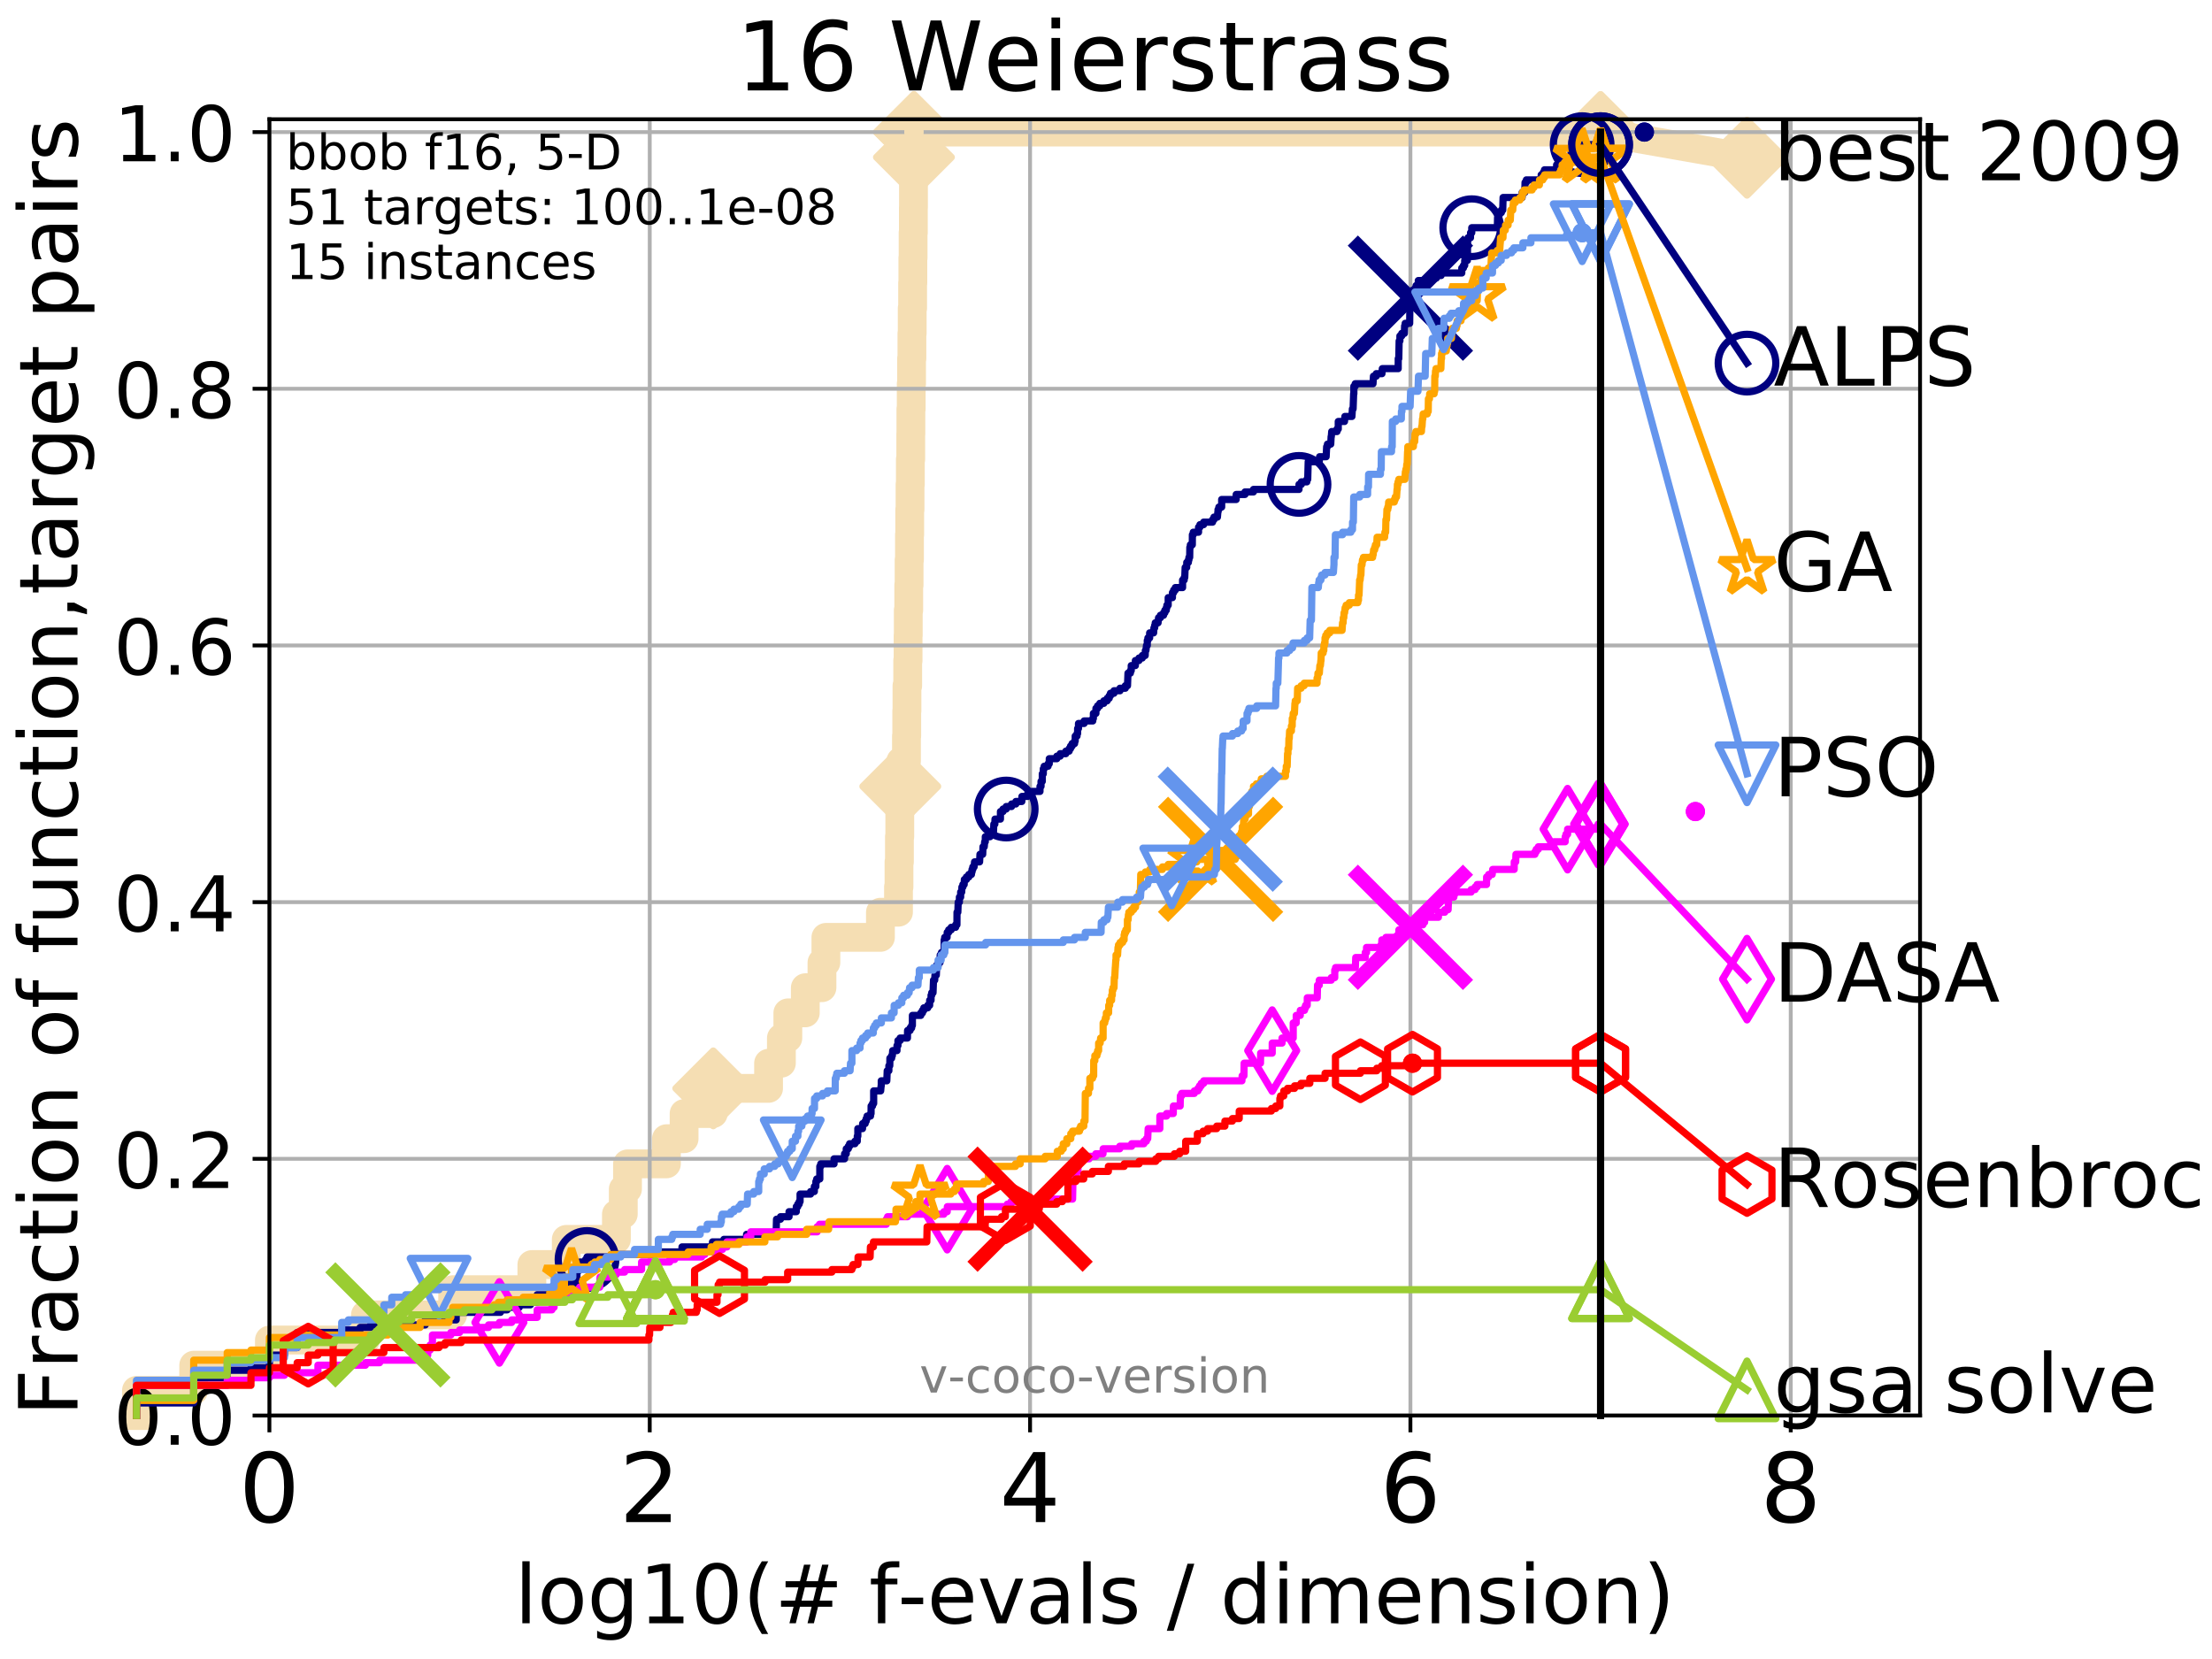 <?xml version="1.0" encoding="utf-8" standalone="no"?>
<!DOCTYPE svg PUBLIC "-//W3C//DTD SVG 1.1//EN"
  "http://www.w3.org/Graphics/SVG/1.1/DTD/svg11.dtd">
<!-- Created with matplotlib (http://matplotlib.org/) -->
<svg height="345.6pt" version="1.1" viewBox="0 0 460.8 345.6" width="460.8pt" xmlns="http://www.w3.org/2000/svg" xmlns:xlink="http://www.w3.org/1999/xlink">
 <defs>
  <style type="text/css">
*{stroke-linecap:butt;stroke-linejoin:round;}
  </style>
 </defs>
 <g id="figure_1">
  <g id="patch_1">
   <path d="M 0 345.6 
L 460.8 345.6 
L 460.8 0 
L 0 0 
z
" style="fill:#ffffff;"/>
  </g>
  <g id="axes_1">
   <g id="patch_2">
    <path d="M 56.12 294.88 
L 399.984 294.88 
L 399.984 24.84 
L 56.12 24.84 
z
" style="fill:#ffffff;"/>
   </g>
   <g id="line2d_1">
    <path d="M 28.43 294.88 
L 28.43 289.638 
L 40.355 289.638 
L 40.355 284.395 
L 56.12 284.395 
L 56.12 279.153 
L 76.132 279.153 
L 76.132 273.91 
L 94.301 273.91 
L 94.301 268.668 
L 110.798 268.668 
L 110.798 263.425 
L 117.964 263.425 
L 117.964 258.183 
L 128.41 258.183 
L 128.41 252.94 
L 129.842 252.94 
L 129.842 247.698 
L 130.72 247.698 
L 130.72 242.455 
L 138.829 242.455 
L 138.829 237.213 
L 142.51 237.213 
L 142.51 231.97 
L 148.585 231.97 
L 148.585 226.728 
L 160.107 226.728 
L 160.107 221.485 
L 162.778 221.485 
L 162.778 216.243 
L 164.122 216.243 
L 164.122 211 
L 167.761 211 
L 167.761 205.758 
L 171.231 205.758 
L 171.231 200.515 
L 172.049 200.515 
L 172.049 195.273 
L 183.409 195.273 
L 183.409 190.03 
L 187.171 190.03 
L 187.171 184.788 
L 187.275 184.788 
L 187.275 179.546 
L 187.366 179.546 
L 187.366 174.303 
L 187.441 174.303 
L 187.441 169.061 
L 187.546 169.061 
L 187.546 163.818 
L 187.648 163.818 
L 187.648 158.576 
L 188.832 158.576 
L 188.832 153.333 
L 188.891 153.333 
L 188.891 148.091 
L 188.939 148.091 
L 188.939 142.848 
L 189.089 142.848 
L 189.089 137.606 
L 189.171 137.606 
L 189.171 132.363 
L 189.209 132.363 
L 189.209 127.121 
L 189.306 127.121 
L 189.306 121.878 
L 189.382 121.878 
L 189.382 116.636 
L 189.458 116.636 
L 189.458 111.393 
L 189.511 111.393 
L 189.511 106.151 
L 189.578 106.151 
L 189.578 100.908 
L 189.644 100.908 
L 189.644 95.666 
L 189.727 95.666 
L 189.727 90.423 
L 189.755 90.423 
L 189.755 85.181 
L 189.826 85.181 
L 189.826 79.938 
L 189.895 79.938 
L 189.895 74.696 
L 189.969 74.696 
L 189.969 69.453 
L 190.029 69.453 
L 190.029 64.211 
L 190.117 64.211 
L 190.117 58.969 
L 190.165 58.969 
L 190.165 53.726 
L 190.216 53.726 
L 190.216 48.484 
L 190.27 48.484 
L 190.27 43.241 
L 190.293 43.241 
L 190.293 37.999 
L 190.338 37.999 
L 190.338 32.756 
L 190.391 32.756 
L 190.391 27.514 
L 333.43 27.514 
" style="fill:none;stroke:#f5deb3;stroke-linecap:square;stroke-width:6;"/>
   </g>
   <g id="line2d_2">
    <defs>
     <path d="M -0 7.778 
L 7.778 0 
L 0 -7.778 
L -7.778 -0 
z
" id="m734f7f653d" style="stroke:#f5deb3;stroke-linejoin:miter;stroke-width:1.5;"/>
    </defs>
    <g>
     <use style="fill:#f5deb3;stroke:#f5deb3;stroke-linejoin:miter;stroke-width:1.5;" x="148.585" xlink:href="#m734f7f653d" y="226.728"/>
     <use style="fill:#f5deb3;stroke:#f5deb3;stroke-linejoin:miter;stroke-width:1.5;" x="187.546" xlink:href="#m734f7f653d" y="163.818"/>
     <use style="fill:#f5deb3;stroke:#f5deb3;stroke-linejoin:miter;stroke-width:1.5;" x="190.391" xlink:href="#m734f7f653d" y="32.756"/>
     <use style="fill:#f5deb3;stroke:#f5deb3;stroke-linejoin:miter;stroke-width:1.5;" x="190.391" xlink:href="#m734f7f653d" y="27.514"/>
     <use style="fill:#f5deb3;stroke:#f5deb3;stroke-linejoin:miter;stroke-width:1.5;" x="190.391" xlink:href="#m734f7f653d" y="27.514"/>
     <use style="fill:#f5deb3;stroke:#f5deb3;stroke-linejoin:miter;stroke-width:1.5;" x="333.43" xlink:href="#m734f7f653d" y="27.514"/>
    </g>
   </g>
   <g id="line2d_3">
    <path style="fill:none;stroke:#f5deb3;stroke-linecap:square;stroke-width:6;"/>
    <g/>
   </g>
   <g id="line2d_4">
    <path d="M 333.43 27.514 
L 363.934 32.861 
" style="fill:none;stroke:#f5deb3;stroke-linecap:square;stroke-width:6;"/>
    <g>
     <use style="fill:#f5deb3;stroke:#f5deb3;stroke-linejoin:miter;stroke-width:1.5;" x="333.43" xlink:href="#m734f7f653d" y="27.514"/>
     <use style="fill:#f5deb3;stroke:#f5deb3;stroke-linejoin:miter;stroke-width:1.5;" x="363.934" xlink:href="#m734f7f653d" y="32.861"/>
    </g>
   </g>
   <g id="matplotlib.axis_1">
    <g id="xtick_1">
     <g id="line2d_5">
      <path clip-path="url(#p8543d3ea8d)" d="M 56.12 294.88 
L 56.12 24.84 
" style="fill:none;stroke:#b0b0b0;stroke-linecap:square;stroke-width:0.8;"/>
     </g>
     <g id="line2d_6">
      <defs>
       <path d="M 0 0 
L 0 3.5 
" id="m69afdce202" style="stroke:#000000;stroke-width:0.8;"/>
      </defs>
      <g>
       <use style="stroke:#000000;stroke-width:0.8;" x="56.12" xlink:href="#m69afdce202" y="294.88"/>
      </g>
     </g>
     <g id="text_1">
      <!-- 0 -->
      <defs>
       <path d="M 31.781 66.406 
Q 24.172 66.406 20.328 58.906 
Q 16.5 51.422 16.5 36.375 
Q 16.5 21.391 20.328 13.891 
Q 24.172 6.391 31.781 6.391 
Q 39.453 6.391 43.281 13.891 
Q 47.125 21.391 47.125 36.375 
Q 47.125 51.422 43.281 58.906 
Q 39.453 66.406 31.781 66.406 
z
M 31.781 74.219 
Q 44.047 74.219 50.516 64.516 
Q 56.984 54.828 56.984 36.375 
Q 56.984 17.969 50.516 8.266 
Q 44.047 -1.422 31.781 -1.422 
Q 19.531 -1.422 13.062 8.266 
Q 6.594 17.969 6.594 36.375 
Q 6.594 54.828 13.062 64.516 
Q 19.531 74.219 31.781 74.219 
z
" id="DejaVuSans-30"/>
      </defs>
      <g transform="translate(49.758 317.077)scale(0.2 -0.2)">
       <use xlink:href="#DejaVuSans-30"/>
      </g>
     </g>
    </g>
    <g id="xtick_2">
     <g id="line2d_7">
      <path clip-path="url(#p8543d3ea8d)" d="M 135.351 294.88 
L 135.351 24.84 
" style="fill:none;stroke:#b0b0b0;stroke-linecap:square;stroke-width:0.8;"/>
     </g>
     <g id="line2d_8">
      <g>
       <use style="stroke:#000000;stroke-width:0.8;" x="135.351" xlink:href="#m69afdce202" y="294.88"/>
      </g>
     </g>
     <g id="text_2">
      <!-- 2 -->
      <defs>
       <path d="M 19.188 8.297 
L 53.609 8.297 
L 53.609 0 
L 7.328 0 
L 7.328 8.297 
Q 12.938 14.109 22.625 23.891 
Q 32.328 33.688 34.812 36.531 
Q 39.547 41.844 41.422 45.531 
Q 43.312 49.219 43.312 52.781 
Q 43.312 58.594 39.234 62.25 
Q 35.156 65.922 28.609 65.922 
Q 23.969 65.922 18.812 64.312 
Q 13.672 62.703 7.812 59.422 
L 7.812 69.391 
Q 13.766 71.781 18.938 73 
Q 24.125 74.219 28.422 74.219 
Q 39.75 74.219 46.484 68.547 
Q 53.219 62.891 53.219 53.422 
Q 53.219 48.922 51.531 44.891 
Q 49.859 40.875 45.406 35.406 
Q 44.188 33.984 37.641 27.219 
Q 31.109 20.453 19.188 8.297 
z
" id="DejaVuSans-32"/>
      </defs>
      <g transform="translate(128.989 317.077)scale(0.2 -0.2)">
       <use xlink:href="#DejaVuSans-32"/>
      </g>
     </g>
    </g>
    <g id="xtick_3">
     <g id="line2d_9">
      <path clip-path="url(#p8543d3ea8d)" d="M 214.583 294.88 
L 214.583 24.84 
" style="fill:none;stroke:#b0b0b0;stroke-linecap:square;stroke-width:0.8;"/>
     </g>
     <g id="line2d_10">
      <g>
       <use style="stroke:#000000;stroke-width:0.8;" x="214.583" xlink:href="#m69afdce202" y="294.88"/>
      </g>
     </g>
     <g id="text_3">
      <!-- 4 -->
      <defs>
       <path d="M 37.797 64.312 
L 12.891 25.391 
L 37.797 25.391 
z
M 35.203 72.906 
L 47.609 72.906 
L 47.609 25.391 
L 58.016 25.391 
L 58.016 17.188 
L 47.609 17.188 
L 47.609 0 
L 37.797 0 
L 37.797 17.188 
L 4.891 17.188 
L 4.891 26.703 
z
" id="DejaVuSans-34"/>
      </defs>
      <g transform="translate(208.22 317.077)scale(0.2 -0.2)">
       <use xlink:href="#DejaVuSans-34"/>
      </g>
     </g>
    </g>
    <g id="xtick_4">
     <g id="line2d_11">
      <path clip-path="url(#p8543d3ea8d)" d="M 293.814 294.88 
L 293.814 24.84 
" style="fill:none;stroke:#b0b0b0;stroke-linecap:square;stroke-width:0.8;"/>
     </g>
     <g id="line2d_12">
      <g>
       <use style="stroke:#000000;stroke-width:0.8;" x="293.814" xlink:href="#m69afdce202" y="294.88"/>
      </g>
     </g>
     <g id="text_4">
      <!-- 6 -->
      <defs>
       <path d="M 33.016 40.375 
Q 26.375 40.375 22.484 35.828 
Q 18.609 31.297 18.609 23.391 
Q 18.609 15.531 22.484 10.953 
Q 26.375 6.391 33.016 6.391 
Q 39.656 6.391 43.531 10.953 
Q 47.406 15.531 47.406 23.391 
Q 47.406 31.297 43.531 35.828 
Q 39.656 40.375 33.016 40.375 
z
M 52.594 71.297 
L 52.594 62.312 
Q 48.875 64.062 45.094 64.984 
Q 41.312 65.922 37.594 65.922 
Q 27.828 65.922 22.672 59.328 
Q 17.531 52.734 16.797 39.406 
Q 19.672 43.656 24.016 45.922 
Q 28.375 48.188 33.594 48.188 
Q 44.578 48.188 50.953 41.516 
Q 57.328 34.859 57.328 23.391 
Q 57.328 12.156 50.688 5.359 
Q 44.047 -1.422 33.016 -1.422 
Q 20.359 -1.422 13.672 8.266 
Q 6.984 17.969 6.984 36.375 
Q 6.984 53.656 15.188 63.938 
Q 23.391 74.219 37.203 74.219 
Q 40.922 74.219 44.703 73.484 
Q 48.484 72.75 52.594 71.297 
z
" id="DejaVuSans-36"/>
      </defs>
      <g transform="translate(287.452 317.077)scale(0.2 -0.2)">
       <use xlink:href="#DejaVuSans-36"/>
      </g>
     </g>
    </g>
    <g id="xtick_5">
     <g id="line2d_13">
      <path clip-path="url(#p8543d3ea8d)" d="M 373.045 294.88 
L 373.045 24.84 
" style="fill:none;stroke:#b0b0b0;stroke-linecap:square;stroke-width:0.8;"/>
     </g>
     <g id="line2d_14">
      <g>
       <use style="stroke:#000000;stroke-width:0.8;" x="373.045" xlink:href="#m69afdce202" y="294.88"/>
      </g>
     </g>
     <g id="text_5">
      <!-- 8 -->
      <defs>
       <path d="M 31.781 34.625 
Q 24.75 34.625 20.719 30.859 
Q 16.703 27.094 16.703 20.516 
Q 16.703 13.922 20.719 10.156 
Q 24.75 6.391 31.781 6.391 
Q 38.812 6.391 42.859 10.172 
Q 46.922 13.969 46.922 20.516 
Q 46.922 27.094 42.891 30.859 
Q 38.875 34.625 31.781 34.625 
z
M 21.922 38.812 
Q 15.578 40.375 12.031 44.719 
Q 8.5 49.078 8.5 55.328 
Q 8.5 64.062 14.719 69.141 
Q 20.953 74.219 31.781 74.219 
Q 42.672 74.219 48.875 69.141 
Q 55.078 64.062 55.078 55.328 
Q 55.078 49.078 51.531 44.719 
Q 48 40.375 41.703 38.812 
Q 48.828 37.156 52.797 32.312 
Q 56.781 27.484 56.781 20.516 
Q 56.781 9.906 50.312 4.234 
Q 43.844 -1.422 31.781 -1.422 
Q 19.734 -1.422 13.25 4.234 
Q 6.781 9.906 6.781 20.516 
Q 6.781 27.484 10.781 32.312 
Q 14.797 37.156 21.922 38.812 
z
M 18.312 54.391 
Q 18.312 48.734 21.844 45.562 
Q 25.391 42.391 31.781 42.391 
Q 38.141 42.391 41.719 45.562 
Q 45.312 48.734 45.312 54.391 
Q 45.312 60.062 41.719 63.234 
Q 38.141 66.406 31.781 66.406 
Q 25.391 66.406 21.844 63.234 
Q 18.312 60.062 18.312 54.391 
z
" id="DejaVuSans-38"/>
      </defs>
      <g transform="translate(366.683 317.077)scale(0.2 -0.2)">
       <use xlink:href="#DejaVuSans-38"/>
      </g>
     </g>
    </g>
    <g id="text_6">
     <!-- log10(# f-evals / dimension) -->
     <defs>
      <path d="M 9.422 75.984 
L 18.406 75.984 
L 18.406 0 
L 9.422 0 
z
" id="DejaVuSans-6c"/>
      <path d="M 30.609 48.391 
Q 23.391 48.391 19.188 42.75 
Q 14.984 37.109 14.984 27.297 
Q 14.984 17.484 19.156 11.844 
Q 23.344 6.203 30.609 6.203 
Q 37.797 6.203 41.984 11.859 
Q 46.188 17.531 46.188 27.297 
Q 46.188 37.016 41.984 42.703 
Q 37.797 48.391 30.609 48.391 
z
M 30.609 56 
Q 42.328 56 49.016 48.375 
Q 55.719 40.766 55.719 27.297 
Q 55.719 13.875 49.016 6.219 
Q 42.328 -1.422 30.609 -1.422 
Q 18.844 -1.422 12.172 6.219 
Q 5.516 13.875 5.516 27.297 
Q 5.516 40.766 12.172 48.375 
Q 18.844 56 30.609 56 
z
" id="DejaVuSans-6f"/>
      <path d="M 45.406 27.984 
Q 45.406 37.75 41.375 43.109 
Q 37.359 48.484 30.078 48.484 
Q 22.859 48.484 18.828 43.109 
Q 14.797 37.75 14.797 27.984 
Q 14.797 18.266 18.828 12.891 
Q 22.859 7.516 30.078 7.516 
Q 37.359 7.516 41.375 12.891 
Q 45.406 18.266 45.406 27.984 
z
M 54.391 6.781 
Q 54.391 -7.172 48.188 -13.984 
Q 42 -20.797 29.203 -20.797 
Q 24.469 -20.797 20.266 -20.094 
Q 16.062 -19.391 12.109 -17.922 
L 12.109 -9.188 
Q 16.062 -11.328 19.922 -12.344 
Q 23.781 -13.375 27.781 -13.375 
Q 36.625 -13.375 41.016 -8.766 
Q 45.406 -4.156 45.406 5.172 
L 45.406 9.625 
Q 42.625 4.781 38.281 2.391 
Q 33.938 0 27.875 0 
Q 17.828 0 11.672 7.656 
Q 5.516 15.328 5.516 27.984 
Q 5.516 40.672 11.672 48.328 
Q 17.828 56 27.875 56 
Q 33.938 56 38.281 53.609 
Q 42.625 51.219 45.406 46.391 
L 45.406 54.688 
L 54.391 54.688 
z
" id="DejaVuSans-67"/>
      <path d="M 12.406 8.297 
L 28.516 8.297 
L 28.516 63.922 
L 10.984 60.406 
L 10.984 69.391 
L 28.422 72.906 
L 38.281 72.906 
L 38.281 8.297 
L 54.391 8.297 
L 54.391 0 
L 12.406 0 
z
" id="DejaVuSans-31"/>
      <path d="M 31 75.875 
Q 24.469 64.656 21.281 53.656 
Q 18.109 42.672 18.109 31.391 
Q 18.109 20.125 21.312 9.062 
Q 24.516 -2 31 -13.188 
L 23.188 -13.188 
Q 15.875 -1.703 12.234 9.375 
Q 8.594 20.453 8.594 31.391 
Q 8.594 42.281 12.203 53.312 
Q 15.828 64.359 23.188 75.875 
z
" id="DejaVuSans-28"/>
      <path d="M 51.125 44 
L 36.922 44 
L 32.812 27.688 
L 47.125 27.688 
z
M 43.797 71.781 
L 38.719 51.516 
L 52.984 51.516 
L 58.109 71.781 
L 65.922 71.781 
L 60.891 51.516 
L 76.125 51.516 
L 76.125 44 
L 58.984 44 
L 54.984 27.688 
L 70.516 27.688 
L 70.516 20.219 
L 53.078 20.219 
L 48 0 
L 40.188 0 
L 45.219 20.219 
L 30.906 20.219 
L 25.875 0 
L 18.016 0 
L 23.094 20.219 
L 7.719 20.219 
L 7.719 27.688 
L 24.906 27.688 
L 29 44 
L 13.281 44 
L 13.281 51.516 
L 30.906 51.516 
L 35.891 71.781 
z
" id="DejaVuSans-23"/>
      <path id="DejaVuSans-20"/>
      <path d="M 37.109 75.984 
L 37.109 68.5 
L 28.516 68.5 
Q 23.688 68.5 21.797 66.547 
Q 19.922 64.594 19.922 59.516 
L 19.922 54.688 
L 34.719 54.688 
L 34.719 47.703 
L 19.922 47.703 
L 19.922 0 
L 10.891 0 
L 10.891 47.703 
L 2.297 47.703 
L 2.297 54.688 
L 10.891 54.688 
L 10.891 58.5 
Q 10.891 67.625 15.141 71.797 
Q 19.391 75.984 28.609 75.984 
z
" id="DejaVuSans-66"/>
      <path d="M 4.891 31.391 
L 31.203 31.391 
L 31.203 23.391 
L 4.891 23.391 
z
" id="DejaVuSans-2d"/>
      <path d="M 56.203 29.594 
L 56.203 25.203 
L 14.891 25.203 
Q 15.484 15.922 20.484 11.062 
Q 25.484 6.203 34.422 6.203 
Q 39.594 6.203 44.453 7.469 
Q 49.312 8.734 54.109 11.281 
L 54.109 2.781 
Q 49.266 0.734 44.188 -0.344 
Q 39.109 -1.422 33.891 -1.422 
Q 20.797 -1.422 13.156 6.188 
Q 5.516 13.812 5.516 26.812 
Q 5.516 40.234 12.766 48.109 
Q 20.016 56 32.328 56 
Q 43.359 56 49.781 48.891 
Q 56.203 41.797 56.203 29.594 
z
M 47.219 32.234 
Q 47.125 39.594 43.094 43.984 
Q 39.062 48.391 32.422 48.391 
Q 24.906 48.391 20.391 44.141 
Q 15.875 39.891 15.188 32.172 
z
" id="DejaVuSans-65"/>
      <path d="M 2.984 54.688 
L 12.5 54.688 
L 29.594 8.797 
L 46.688 54.688 
L 56.203 54.688 
L 35.688 0 
L 23.484 0 
z
" id="DejaVuSans-76"/>
      <path d="M 34.281 27.484 
Q 23.391 27.484 19.188 25 
Q 14.984 22.516 14.984 16.5 
Q 14.984 11.719 18.141 8.906 
Q 21.297 6.109 26.703 6.109 
Q 34.188 6.109 38.703 11.406 
Q 43.219 16.703 43.219 25.484 
L 43.219 27.484 
z
M 52.203 31.203 
L 52.203 0 
L 43.219 0 
L 43.219 8.297 
Q 40.141 3.328 35.547 0.953 
Q 30.953 -1.422 24.312 -1.422 
Q 15.922 -1.422 10.953 3.297 
Q 6 8.016 6 15.922 
Q 6 25.141 12.172 29.828 
Q 18.359 34.516 30.609 34.516 
L 43.219 34.516 
L 43.219 35.406 
Q 43.219 41.609 39.141 45 
Q 35.062 48.391 27.688 48.391 
Q 23 48.391 18.547 47.266 
Q 14.109 46.141 10.016 43.891 
L 10.016 52.203 
Q 14.938 54.109 19.578 55.047 
Q 24.219 56 28.609 56 
Q 40.484 56 46.344 49.844 
Q 52.203 43.703 52.203 31.203 
z
" id="DejaVuSans-61"/>
      <path d="M 44.281 53.078 
L 44.281 44.578 
Q 40.484 46.531 36.375 47.5 
Q 32.281 48.484 27.875 48.484 
Q 21.188 48.484 17.844 46.438 
Q 14.5 44.391 14.5 40.281 
Q 14.5 37.156 16.891 35.375 
Q 19.281 33.594 26.516 31.984 
L 29.594 31.297 
Q 39.156 29.25 43.188 25.516 
Q 47.219 21.781 47.219 15.094 
Q 47.219 7.469 41.188 3.016 
Q 35.156 -1.422 24.609 -1.422 
Q 20.219 -1.422 15.453 -0.562 
Q 10.688 0.297 5.422 2 
L 5.422 11.281 
Q 10.406 8.688 15.234 7.391 
Q 20.062 6.109 24.812 6.109 
Q 31.156 6.109 34.562 8.281 
Q 37.984 10.453 37.984 14.406 
Q 37.984 18.062 35.516 20.016 
Q 33.062 21.969 24.703 23.781 
L 21.578 24.516 
Q 13.234 26.266 9.516 29.906 
Q 5.812 33.547 5.812 39.891 
Q 5.812 47.609 11.281 51.797 
Q 16.75 56 26.812 56 
Q 31.781 56 36.172 55.266 
Q 40.578 54.547 44.281 53.078 
z
" id="DejaVuSans-73"/>
      <path d="M 25.391 72.906 
L 33.688 72.906 
L 8.297 -9.281 
L 0 -9.281 
z
" id="DejaVuSans-2f"/>
      <path d="M 45.406 46.391 
L 45.406 75.984 
L 54.391 75.984 
L 54.391 0 
L 45.406 0 
L 45.406 8.203 
Q 42.578 3.328 38.25 0.953 
Q 33.938 -1.422 27.875 -1.422 
Q 17.969 -1.422 11.734 6.484 
Q 5.516 14.406 5.516 27.297 
Q 5.516 40.188 11.734 48.094 
Q 17.969 56 27.875 56 
Q 33.938 56 38.25 53.625 
Q 42.578 51.266 45.406 46.391 
z
M 14.797 27.297 
Q 14.797 17.391 18.875 11.75 
Q 22.953 6.109 30.078 6.109 
Q 37.203 6.109 41.297 11.75 
Q 45.406 17.391 45.406 27.297 
Q 45.406 37.203 41.297 42.844 
Q 37.203 48.484 30.078 48.484 
Q 22.953 48.484 18.875 42.844 
Q 14.797 37.203 14.797 27.297 
z
" id="DejaVuSans-64"/>
      <path d="M 9.422 54.688 
L 18.406 54.688 
L 18.406 0 
L 9.422 0 
z
M 9.422 75.984 
L 18.406 75.984 
L 18.406 64.594 
L 9.422 64.594 
z
" id="DejaVuSans-69"/>
      <path d="M 52 44.188 
Q 55.375 50.25 60.062 53.125 
Q 64.75 56 71.094 56 
Q 79.641 56 84.281 50.016 
Q 88.922 44.047 88.922 33.016 
L 88.922 0 
L 79.891 0 
L 79.891 32.719 
Q 79.891 40.578 77.094 44.375 
Q 74.312 48.188 68.609 48.188 
Q 61.625 48.188 57.562 43.547 
Q 53.516 38.922 53.516 30.906 
L 53.516 0 
L 44.484 0 
L 44.484 32.719 
Q 44.484 40.625 41.703 44.406 
Q 38.922 48.188 33.109 48.188 
Q 26.219 48.188 22.156 43.531 
Q 18.109 38.875 18.109 30.906 
L 18.109 0 
L 9.078 0 
L 9.078 54.688 
L 18.109 54.688 
L 18.109 46.188 
Q 21.188 51.219 25.484 53.609 
Q 29.781 56 35.688 56 
Q 41.656 56 45.828 52.969 
Q 50 49.953 52 44.188 
z
" id="DejaVuSans-6d"/>
      <path d="M 54.891 33.016 
L 54.891 0 
L 45.906 0 
L 45.906 32.719 
Q 45.906 40.484 42.875 44.328 
Q 39.844 48.188 33.797 48.188 
Q 26.516 48.188 22.312 43.547 
Q 18.109 38.922 18.109 30.906 
L 18.109 0 
L 9.078 0 
L 9.078 54.688 
L 18.109 54.688 
L 18.109 46.188 
Q 21.344 51.125 25.703 53.562 
Q 30.078 56 35.797 56 
Q 45.219 56 50.047 50.172 
Q 54.891 44.344 54.891 33.016 
z
" id="DejaVuSans-6e"/>
      <path d="M 8.016 75.875 
L 15.828 75.875 
Q 23.141 64.359 26.781 53.312 
Q 30.422 42.281 30.422 31.391 
Q 30.422 20.453 26.781 9.375 
Q 23.141 -1.703 15.828 -13.188 
L 8.016 -13.188 
Q 14.5 -2 17.703 9.062 
Q 20.906 20.125 20.906 31.391 
Q 20.906 42.672 17.703 53.656 
Q 14.5 64.656 8.016 75.875 
z
" id="DejaVuSans-29"/>
     </defs>
     <g transform="translate(107.211 338.154)scale(0.17 -0.17)">
      <use xlink:href="#DejaVuSans-6c"/>
      <use x="27.783" xlink:href="#DejaVuSans-6f"/>
      <use x="88.965" xlink:href="#DejaVuSans-67"/>
      <use x="152.441" xlink:href="#DejaVuSans-31"/>
      <use x="216.064" xlink:href="#DejaVuSans-30"/>
      <use x="279.688" xlink:href="#DejaVuSans-28"/>
      <use x="318.701" xlink:href="#DejaVuSans-23"/>
      <use x="402.49" xlink:href="#DejaVuSans-20"/>
      <use x="434.277" xlink:href="#DejaVuSans-66"/>
      <use x="469.404" xlink:href="#DejaVuSans-2d"/>
      <use x="505.488" xlink:href="#DejaVuSans-65"/>
      <use x="567.012" xlink:href="#DejaVuSans-76"/>
      <use x="626.191" xlink:href="#DejaVuSans-61"/>
      <use x="687.471" xlink:href="#DejaVuSans-6c"/>
      <use x="715.254" xlink:href="#DejaVuSans-73"/>
      <use x="767.354" xlink:href="#DejaVuSans-20"/>
      <use x="799.141" xlink:href="#DejaVuSans-2f"/>
      <use x="832.832" xlink:href="#DejaVuSans-20"/>
      <use x="864.619" xlink:href="#DejaVuSans-64"/>
      <use x="928.096" xlink:href="#DejaVuSans-69"/>
      <use x="955.879" xlink:href="#DejaVuSans-6d"/>
      <use x="1053.291" xlink:href="#DejaVuSans-65"/>
      <use x="1114.814" xlink:href="#DejaVuSans-6e"/>
      <use x="1178.193" xlink:href="#DejaVuSans-73"/>
      <use x="1230.293" xlink:href="#DejaVuSans-69"/>
      <use x="1258.076" xlink:href="#DejaVuSans-6f"/>
      <use x="1319.258" xlink:href="#DejaVuSans-6e"/>
      <use x="1382.637" xlink:href="#DejaVuSans-29"/>
     </g>
    </g>
   </g>
   <g id="matplotlib.axis_2">
    <g id="ytick_1">
     <g id="line2d_15">
      <path clip-path="url(#p8543d3ea8d)" d="M 56.12 294.88 
L 399.984 294.88 
" style="fill:none;stroke:#b0b0b0;stroke-linecap:square;stroke-width:0.8;"/>
     </g>
     <g id="line2d_16">
      <defs>
       <path d="M 0 0 
L -3.5 0 
" id="m531bd3f9d2" style="stroke:#000000;stroke-width:0.8;"/>
      </defs>
      <g>
       <use style="stroke:#000000;stroke-width:0.8;" x="56.12" xlink:href="#m531bd3f9d2" y="294.88"/>
      </g>
     </g>
     <g id="text_7">
      <!-- 0.0 -->
      <defs>
       <path d="M 10.688 12.406 
L 21 12.406 
L 21 0 
L 10.688 0 
z
" id="DejaVuSans-2e"/>
      </defs>
      <g transform="translate(23.675 300.959)scale(0.16 -0.16)">
       <use xlink:href="#DejaVuSans-30"/>
       <use x="63.623" xlink:href="#DejaVuSans-2e"/>
       <use x="95.41" xlink:href="#DejaVuSans-30"/>
      </g>
     </g>
    </g>
    <g id="ytick_2">
     <g id="line2d_17">
      <path clip-path="url(#p8543d3ea8d)" d="M 56.12 241.407 
L 399.984 241.407 
" style="fill:none;stroke:#b0b0b0;stroke-linecap:square;stroke-width:0.8;"/>
     </g>
     <g id="line2d_18">
      <g>
       <use style="stroke:#000000;stroke-width:0.8;" x="56.12" xlink:href="#m531bd3f9d2" y="241.407"/>
      </g>
     </g>
     <g id="text_8">
      <!-- 0.2 -->
      <g transform="translate(23.675 247.485)scale(0.16 -0.16)">
       <use xlink:href="#DejaVuSans-30"/>
       <use x="63.623" xlink:href="#DejaVuSans-2e"/>
       <use x="95.41" xlink:href="#DejaVuSans-32"/>
      </g>
     </g>
    </g>
    <g id="ytick_3">
     <g id="line2d_19">
      <path clip-path="url(#p8543d3ea8d)" d="M 56.12 187.933 
L 399.984 187.933 
" style="fill:none;stroke:#b0b0b0;stroke-linecap:square;stroke-width:0.8;"/>
     </g>
     <g id="line2d_20">
      <g>
       <use style="stroke:#000000;stroke-width:0.8;" x="56.12" xlink:href="#m531bd3f9d2" y="187.933"/>
      </g>
     </g>
     <g id="text_9">
      <!-- 0.4 -->
      <g transform="translate(23.675 194.012)scale(0.16 -0.16)">
       <use xlink:href="#DejaVuSans-30"/>
       <use x="63.623" xlink:href="#DejaVuSans-2e"/>
       <use x="95.41" xlink:href="#DejaVuSans-34"/>
      </g>
     </g>
    </g>
    <g id="ytick_4">
     <g id="line2d_21">
      <path clip-path="url(#p8543d3ea8d)" d="M 56.12 134.46 
L 399.984 134.46 
" style="fill:none;stroke:#b0b0b0;stroke-linecap:square;stroke-width:0.8;"/>
     </g>
     <g id="line2d_22">
      <g>
       <use style="stroke:#000000;stroke-width:0.8;" x="56.12" xlink:href="#m531bd3f9d2" y="134.46"/>
      </g>
     </g>
     <g id="text_10">
      <!-- 0.6 -->
      <g transform="translate(23.675 140.539)scale(0.16 -0.16)">
       <use xlink:href="#DejaVuSans-30"/>
       <use x="63.623" xlink:href="#DejaVuSans-2e"/>
       <use x="95.41" xlink:href="#DejaVuSans-36"/>
      </g>
     </g>
    </g>
    <g id="ytick_5">
     <g id="line2d_23">
      <path clip-path="url(#p8543d3ea8d)" d="M 56.12 80.987 
L 399.984 80.987 
" style="fill:none;stroke:#b0b0b0;stroke-linecap:square;stroke-width:0.8;"/>
     </g>
     <g id="line2d_24">
      <g>
       <use style="stroke:#000000;stroke-width:0.8;" x="56.12" xlink:href="#m531bd3f9d2" y="80.987"/>
      </g>
     </g>
     <g id="text_11">
      <!-- 0.8 -->
      <g transform="translate(23.675 87.066)scale(0.16 -0.16)">
       <use xlink:href="#DejaVuSans-30"/>
       <use x="63.623" xlink:href="#DejaVuSans-2e"/>
       <use x="95.41" xlink:href="#DejaVuSans-38"/>
      </g>
     </g>
    </g>
    <g id="ytick_6">
     <g id="line2d_25">
      <path clip-path="url(#p8543d3ea8d)" d="M 56.12 27.514 
L 399.984 27.514 
" style="fill:none;stroke:#b0b0b0;stroke-linecap:square;stroke-width:0.8;"/>
     </g>
     <g id="line2d_26">
      <g>
       <use style="stroke:#000000;stroke-width:0.8;" x="56.12" xlink:href="#m531bd3f9d2" y="27.514"/>
      </g>
     </g>
     <g id="text_12">
      <!-- 1.0 -->
      <g transform="translate(23.675 33.592)scale(0.16 -0.16)">
       <use xlink:href="#DejaVuSans-31"/>
       <use x="63.623" xlink:href="#DejaVuSans-2e"/>
       <use x="95.41" xlink:href="#DejaVuSans-30"/>
      </g>
     </g>
    </g>
    <g id="text_13">
     <!-- Fraction of function,target pairs -->
     <defs>
      <path d="M 9.812 72.906 
L 51.703 72.906 
L 51.703 64.594 
L 19.672 64.594 
L 19.672 43.109 
L 48.578 43.109 
L 48.578 34.812 
L 19.672 34.812 
L 19.672 0 
L 9.812 0 
z
" id="DejaVuSans-46"/>
      <path d="M 41.109 46.297 
Q 39.594 47.172 37.812 47.578 
Q 36.031 48 33.891 48 
Q 26.266 48 22.188 43.047 
Q 18.109 38.094 18.109 28.812 
L 18.109 0 
L 9.078 0 
L 9.078 54.688 
L 18.109 54.688 
L 18.109 46.188 
Q 20.953 51.172 25.484 53.578 
Q 30.031 56 36.531 56 
Q 37.453 56 38.578 55.875 
Q 39.703 55.766 41.062 55.516 
z
" id="DejaVuSans-72"/>
      <path d="M 48.781 52.594 
L 48.781 44.188 
Q 44.969 46.297 41.141 47.344 
Q 37.312 48.391 33.406 48.391 
Q 24.656 48.391 19.812 42.844 
Q 14.984 37.312 14.984 27.297 
Q 14.984 17.281 19.812 11.734 
Q 24.656 6.203 33.406 6.203 
Q 37.312 6.203 41.141 7.25 
Q 44.969 8.297 48.781 10.406 
L 48.781 2.094 
Q 45.016 0.344 40.984 -0.531 
Q 36.969 -1.422 32.422 -1.422 
Q 20.062 -1.422 12.781 6.344 
Q 5.516 14.109 5.516 27.297 
Q 5.516 40.672 12.859 48.328 
Q 20.219 56 33.016 56 
Q 37.156 56 41.109 55.141 
Q 45.062 54.297 48.781 52.594 
z
" id="DejaVuSans-63"/>
      <path d="M 18.312 70.219 
L 18.312 54.688 
L 36.812 54.688 
L 36.812 47.703 
L 18.312 47.703 
L 18.312 18.016 
Q 18.312 11.328 20.141 9.422 
Q 21.969 7.516 27.594 7.516 
L 36.812 7.516 
L 36.812 0 
L 27.594 0 
Q 17.188 0 13.234 3.875 
Q 9.281 7.766 9.281 18.016 
L 9.281 47.703 
L 2.688 47.703 
L 2.688 54.688 
L 9.281 54.688 
L 9.281 70.219 
z
" id="DejaVuSans-74"/>
      <path d="M 8.5 21.578 
L 8.5 54.688 
L 17.484 54.688 
L 17.484 21.922 
Q 17.484 14.156 20.5 10.266 
Q 23.531 6.391 29.594 6.391 
Q 36.859 6.391 41.078 11.031 
Q 45.312 15.672 45.312 23.688 
L 45.312 54.688 
L 54.297 54.688 
L 54.297 0 
L 45.312 0 
L 45.312 8.406 
Q 42.047 3.422 37.719 1 
Q 33.406 -1.422 27.688 -1.422 
Q 18.266 -1.422 13.375 4.438 
Q 8.5 10.297 8.5 21.578 
z
M 31.109 56 
z
" id="DejaVuSans-75"/>
      <path d="M 11.719 12.406 
L 22.016 12.406 
L 22.016 4 
L 14.016 -11.625 
L 7.719 -11.625 
L 11.719 4 
z
" id="DejaVuSans-2c"/>
      <path d="M 18.109 8.203 
L 18.109 -20.797 
L 9.078 -20.797 
L 9.078 54.688 
L 18.109 54.688 
L 18.109 46.391 
Q 20.953 51.266 25.266 53.625 
Q 29.594 56 35.594 56 
Q 45.562 56 51.781 48.094 
Q 58.016 40.188 58.016 27.297 
Q 58.016 14.406 51.781 6.484 
Q 45.562 -1.422 35.594 -1.422 
Q 29.594 -1.422 25.266 0.953 
Q 20.953 3.328 18.109 8.203 
z
M 48.688 27.297 
Q 48.688 37.203 44.609 42.844 
Q 40.531 48.484 33.406 48.484 
Q 26.266 48.484 22.188 42.844 
Q 18.109 37.203 18.109 27.297 
Q 18.109 17.391 22.188 11.75 
Q 26.266 6.109 33.406 6.109 
Q 40.531 6.109 44.609 11.75 
Q 48.688 17.391 48.688 27.297 
z
" id="DejaVuSans-70"/>
     </defs>
     <g transform="translate(16.14 294.999)rotate(-90)scale(0.17 -0.17)">
      <use xlink:href="#DejaVuSans-46"/>
      <use x="57.41" xlink:href="#DejaVuSans-72"/>
      <use x="98.523" xlink:href="#DejaVuSans-61"/>
      <use x="159.803" xlink:href="#DejaVuSans-63"/>
      <use x="214.783" xlink:href="#DejaVuSans-74"/>
      <use x="253.992" xlink:href="#DejaVuSans-69"/>
      <use x="281.775" xlink:href="#DejaVuSans-6f"/>
      <use x="342.957" xlink:href="#DejaVuSans-6e"/>
      <use x="406.336" xlink:href="#DejaVuSans-20"/>
      <use x="438.123" xlink:href="#DejaVuSans-6f"/>
      <use x="499.305" xlink:href="#DejaVuSans-66"/>
      <use x="534.51" xlink:href="#DejaVuSans-20"/>
      <use x="566.297" xlink:href="#DejaVuSans-66"/>
      <use x="601.502" xlink:href="#DejaVuSans-75"/>
      <use x="664.881" xlink:href="#DejaVuSans-6e"/>
      <use x="728.26" xlink:href="#DejaVuSans-63"/>
      <use x="783.24" xlink:href="#DejaVuSans-74"/>
      <use x="822.449" xlink:href="#DejaVuSans-69"/>
      <use x="850.232" xlink:href="#DejaVuSans-6f"/>
      <use x="911.414" xlink:href="#DejaVuSans-6e"/>
      <use x="974.793" xlink:href="#DejaVuSans-2c"/>
      <use x="1006.58" xlink:href="#DejaVuSans-74"/>
      <use x="1045.789" xlink:href="#DejaVuSans-61"/>
      <use x="1107.068" xlink:href="#DejaVuSans-72"/>
      <use x="1148.166" xlink:href="#DejaVuSans-67"/>
      <use x="1211.643" xlink:href="#DejaVuSans-65"/>
      <use x="1273.166" xlink:href="#DejaVuSans-74"/>
      <use x="1312.375" xlink:href="#DejaVuSans-20"/>
      <use x="1344.162" xlink:href="#DejaVuSans-70"/>
      <use x="1407.639" xlink:href="#DejaVuSans-61"/>
      <use x="1468.918" xlink:href="#DejaVuSans-69"/>
      <use x="1496.701" xlink:href="#DejaVuSans-72"/>
      <use x="1537.814" xlink:href="#DejaVuSans-73"/>
     </g>
    </g>
   </g>
   <g id="line2d_27">
    <defs>
     <path d="M 0 1.5 
C 0.398 1.5 0.779 1.342 1.061 1.061 
C 1.342 0.779 1.5 0.398 1.5 0 
C 1.5 -0.398 1.342 -0.779 1.061 -1.061 
C 0.779 -1.342 0.398 -1.5 0 -1.5 
C -0.398 -1.5 -0.779 -1.342 -1.061 -1.061 
C -1.342 -0.779 -1.5 -0.398 -1.5 0 
C -1.5 0.398 -1.342 0.779 -1.061 1.061 
C -0.779 1.342 -0.398 1.5 0 1.5 
z
" id="m593ed5080d" style="stroke:#f5deb3;"/>
    </defs>
    <g>
     <use style="fill:#f5deb3;stroke:#f5deb3;" x="190.391" xlink:href="#m593ed5080d" y="27.514"/>
     <use style="fill:#f5deb3;stroke:#f5deb3;" x="190.391" xlink:href="#m593ed5080d" y="27.514"/>
    </g>
   </g>
   <g id="line2d_28">
    <defs>
     <path d="M 0 1.5 
C 0.398 1.5 0.779 1.342 1.061 1.061 
C 1.342 0.779 1.5 0.398 1.5 0 
C 1.5 -0.398 1.342 -0.779 1.061 -1.061 
C 0.779 -1.342 0.398 -1.5 0 -1.5 
C -0.398 -1.5 -0.779 -1.342 -1.061 -1.061 
C -1.342 -0.779 -1.5 -0.398 -1.5 0 
C -1.5 0.398 -1.342 0.779 -1.061 1.061 
C -0.779 1.342 -0.398 1.5 0 1.5 
z
" id="m9d2bc06718" style="stroke:#000080;"/>
    </defs>
    <g>
     <use style="fill:#000080;stroke:#000080;" x="342.558" xlink:href="#m9d2bc06718" y="27.514"/>
     <use style="fill:#000080;stroke:#000080;" x="342.558" xlink:href="#m9d2bc06718" y="27.514"/>
    </g>
   </g>
   <g id="line2d_29">
    <path d="M 28.43 294.88 
L 28.43 292.259 
L 40.355 292.259 
L 40.355 287.016 
L 47.331 287.016 
L 47.331 285.444 
L 52.281 285.444 
L 52.281 284.919 
L 56.12 284.919 
L 56.12 282.298 
L 59.257 282.298 
L 59.257 280.725 
L 61.909 280.725 
L 61.909 277.58 
L 71.182 277.58 
L 71.182 277.056 
L 75.021 277.056 
L 75.021 276.531 
L 77.175 276.531 
L 77.175 276.007 
L 88.587 276.007 
L 88.587 274.959 
L 95.033 274.959 
L 95.033 273.386 
L 104.247 273.386 
L 104.247 272.862 
L 105.656 272.862 
L 105.656 272.337 
L 108.17 272.337 
L 108.17 271.813 
L 110.509 271.813 
L 110.509 271.289 
L 111.908 271.289 
L 111.908 269.716 
L 114.522 269.716 
L 114.522 269.192 
L 114.751 269.192 
L 114.751 268.143 
L 115.422 268.143 
L 115.422 267.619 
L 116.484 267.619 
L 116.484 267.095 
L 120.179 267.095 
L 120.179 264.998 
L 120.344 264.998 
L 120.344 264.474 
L 120.831 264.474 
L 120.831 262.901 
L 121.991 262.901 
L 121.991 262.377 
L 122.288 262.377 
L 122.288 261.852 
L 127.402 261.852 
L 127.402 261.328 
L 136.092 261.328 
L 136.092 260.804 
L 142.073 260.804 
L 142.073 259.755 
L 148.425 259.755 
L 148.425 258.707 
L 150.796 258.707 
L 150.796 258.183 
L 155.524 258.183 
L 155.524 257.134 
L 161.32 257.134 
L 161.32 256.61 
L 161.689 256.61 
L 161.763 253.989 
L 162.588 253.989 
L 162.588 253.464 
L 164.372 253.464 
L 164.372 252.416 
L 165.883 252.416 
L 165.883 251.367 
L 166.19 251.367 
L 166.19 250.843 
L 166.485 250.843 
L 166.485 250.319 
L 166.67 250.319 
L 166.67 248.746 
L 168.86 248.746 
L 168.86 248.222 
L 169.642 248.222 
L 169.642 247.173 
L 169.962 247.173 
L 169.962 246.125 
L 170.136 246.125 
L 170.136 245.601 
L 170.78 245.601 
L 170.78 242.979 
L 170.977 242.979 
L 170.977 242.455 
L 173.748 242.455 
L 173.748 241.407 
L 175.94 241.407 
L 175.94 240.358 
L 176.291 240.358 
L 176.291 239.31 
L 176.722 239.31 
L 176.722 238.785 
L 176.984 238.785 
L 176.984 238.261 
L 178.092 238.261 
L 178.092 237.737 
L 178.585 237.737 
L 178.585 236.689 
L 178.701 236.689 
L 178.701 235.116 
L 179.678 235.116 
L 179.699 234.067 
L 180.234 234.067 
L 180.234 233.543 
L 180.451 233.543 
L 180.451 233.019 
L 180.63 233.019 
L 180.63 232.495 
L 181.345 232.495 
L 181.345 231.97 
L 181.457 231.97 
L 181.469 230.398 
L 181.765 230.398 
L 181.765 229.873 
L 182 229.873 
L 182 227.252 
L 183.459 227.252 
L 183.551 226.204 
L 183.581 226.204 
L 183.581 225.155 
L 184.74 225.155 
L 184.822 223.058 
L 185.168 223.058 
L 185.168 222.01 
L 185.355 222.01 
L 185.383 220.437 
L 185.744 220.437 
L 185.744 219.913 
L 185.892 219.913 
L 185.963 218.864 
L 186.858 218.864 
L 186.858 217.816 
L 187.059 217.816 
L 187.059 216.767 
L 187.514 216.767 
L 187.514 216.243 
L 189.033 216.243 
L 189.065 214.67 
L 189.588 214.67 
L 189.588 214.146 
L 189.911 214.146 
L 189.911 213.622 
L 190.064 213.622 
L 190.071 211.525 
L 191.822 211.525 
L 191.822 211 
L 192.168 211 
L 192.168 210.476 
L 192.446 210.476 
L 192.446 209.952 
L 193.265 209.952 
L 193.265 209.428 
L 193.664 209.428 
L 193.664 208.379 
L 193.954 208.379 
L 193.954 207.331 
L 194.094 207.331 
L 194.094 206.806 
L 194.366 206.806 
L 194.467 204.185 
L 194.718 204.185 
L 194.767 203.137 
L 195.053 203.137 
L 195.138 201.04 
L 195.479 201.04 
L 195.479 200.515 
L 195.823 200.515 
L 195.86 198.943 
L 196.128 198.943 
L 196.128 198.418 
L 196.684 198.418 
L 196.684 195.797 
L 196.796 195.797 
L 196.796 195.273 
L 197.291 195.273 
L 197.319 194.224 
L 197.629 194.224 
L 197.629 193.7 
L 198.153 193.7 
L 198.153 193.176 
L 199.073 193.176 
L 199.073 192.652 
L 199.347 192.652 
L 199.363 190.03 
L 199.536 190.03 
L 199.61 187.933 
L 199.858 187.933 
L 199.858 186.885 
L 200.121 186.885 
L 200.121 185.836 
L 200.341 185.836 
L 200.383 184.788 
L 200.582 184.788 
L 200.582 184.264 
L 200.853 184.264 
L 200.893 183.215 
L 201.323 183.215 
L 201.323 182.691 
L 201.826 182.691 
L 201.826 182.167 
L 202.368 182.167 
L 202.368 181.642 
L 202.492 181.642 
L 202.492 181.118 
L 202.654 181.118 
L 202.654 180.594 
L 202.92 180.594 
L 203.019 179.546 
L 204.068 179.546 
L 204.144 177.973 
L 204.714 177.973 
L 204.771 176.4 
L 205.035 176.4 
L 205.126 175.352 
L 205.256 175.352 
L 205.256 174.303 
L 206.237 174.303 
L 206.237 173.779 
L 206.935 173.779 
L 207.033 171.682 
L 207.245 171.682 
L 207.278 170.633 
L 208.411 170.633 
L 208.411 169.061 
L 208.949 169.061 
L 208.949 168.536 
L 209.612 168.536 
L 209.612 168.012 
L 210.729 168.012 
L 210.729 167.488 
L 211.623 167.488 
L 211.623 166.964 
L 212.866 166.964 
L 212.884 165.915 
L 214.058 165.915 
L 214.058 165.391 
L 215.026 165.391 
L 215.026 164.867 
L 216.649 164.867 
L 216.649 163.818 
L 216.867 163.818 
L 216.867 162.77 
L 217.128 162.77 
L 217.128 161.197 
L 217.338 161.197 
L 217.338 160.148 
L 217.524 160.148 
L 217.524 159.624 
L 218.33 159.624 
L 218.33 159.1 
L 218.582 159.1 
L 218.582 158.051 
L 220.159 158.051 
L 220.159 157.527 
L 220.853 157.527 
L 220.853 157.003 
L 222.034 157.003 
L 222.034 156.479 
L 222.727 156.479 
L 222.727 155.954 
L 223.01 155.954 
L 223.01 155.43 
L 223.335 155.43 
L 223.335 154.906 
L 223.854 154.906 
L 223.854 154.382 
L 223.988 154.382 
L 223.988 153.333 
L 224.364 153.333 
L 224.364 152.809 
L 224.487 152.809 
L 224.487 151.76 
L 224.668 151.76 
L 224.668 150.712 
L 225.841 150.712 
L 225.841 150.188 
L 227.644 150.188 
L 227.644 149.663 
L 227.772 149.663 
L 227.772 148.615 
L 228.302 148.615 
L 228.302 147.566 
L 228.646 147.566 
L 228.646 147.042 
L 229.114 147.042 
L 229.114 146.518 
L 229.95 146.518 
L 229.95 145.994 
L 230.648 145.994 
L 230.648 145.469 
L 231.069 145.469 
L 231.069 144.945 
L 231.324 144.945 
L 231.324 144.421 
L 232.06 144.421 
L 232.06 143.897 
L 233.313 143.897 
L 233.313 143.372 
L 234.423 143.372 
L 234.423 142.848 
L 234.88 142.848 
L 234.981 140.227 
L 235.477 140.227 
L 235.477 139.703 
L 235.657 139.703 
L 235.657 138.654 
L 236.517 138.654 
L 236.517 137.606 
L 237.267 137.606 
L 237.267 137.081 
L 237.961 137.081 
L 237.961 136.557 
L 238.565 136.557 
L 238.596 135.509 
L 238.725 135.509 
L 238.834 134.46 
L 238.999 134.46 
L 238.999 133.412 
L 239.131 133.412 
L 239.131 132.887 
L 239.491 132.887 
L 239.491 131.839 
L 240.323 131.839 
L 240.384 130.79 
L 240.539 130.79 
L 240.539 130.266 
L 240.66 130.266 
L 240.66 129.742 
L 241.247 129.742 
L 241.344 128.693 
L 241.734 128.693 
L 241.734 128.169 
L 242.394 128.169 
L 242.394 127.645 
L 242.666 127.645 
L 242.666 127.121 
L 242.963 127.121 
L 242.963 126.596 
L 243.079 126.596 
L 243.079 126.072 
L 243.356 126.072 
L 243.356 124.499 
L 244.238 124.499 
L 244.238 123.451 
L 244.492 123.451 
L 244.492 122.927 
L 244.844 122.927 
L 244.844 122.403 
L 246.353 122.403 
L 246.353 120.83 
L 246.687 120.83 
L 246.687 120.306 
L 246.805 120.306 
L 246.888 118.209 
L 247.21 118.209 
L 247.22 117.16 
L 247.562 117.16 
L 247.562 116.636 
L 247.675 116.636 
L 247.675 116.112 
L 247.833 116.112 
L 247.864 114.015 
L 247.974 114.015 
L 247.974 113.49 
L 248.38 113.49 
L 248.395 111.393 
L 248.577 111.393 
L 248.577 110.869 
L 249.678 110.869 
L 249.678 109.821 
L 249.969 109.821 
L 249.969 109.296 
L 250.735 109.296 
L 250.735 108.772 
L 252.595 108.772 
L 252.595 108.248 
L 252.892 108.248 
L 252.892 107.724 
L 253.611 107.724 
L 253.701 106.675 
L 253.737 106.675 
L 253.737 106.151 
L 253.916 106.151 
L 253.916 105.627 
L 254.496 105.627 
L 254.496 104.054 
L 257.52 104.054 
L 257.52 103.005 
L 259.354 103.005 
L 259.354 102.481 
L 261.115 102.481 
L 261.115 101.957 
L 270.607 101.957 
L 270.607 100.908 
L 271.098 100.908 
L 271.098 100.384 
L 272.238 100.384 
L 272.238 99.86 
L 272.423 99.86 
L 272.521 96.19 
L 274.825 96.19 
L 274.897 95.142 
L 276.259 95.142 
L 276.368 93.045 
L 276.533 93.045 
L 276.533 92.52 
L 277.218 92.52 
L 277.298 90.948 
L 277.335 90.948 
L 277.421 89.899 
L 278.523 89.899 
L 278.523 89.375 
L 278.783 89.375 
L 278.783 87.802 
L 280.084 87.802 
L 280.164 86.754 
L 281.634 86.754 
L 281.729 85.181 
L 281.876 85.181 
L 281.986 82.035 
L 282.033 82.035 
L 282.033 80.463 
L 282.317 80.463 
L 282.317 79.938 
L 286.022 79.938 
L 286.116 78.366 
L 286.699 78.366 
L 286.699 77.841 
L 287.889 77.841 
L 287.96 76.793 
L 291.27 76.793 
L 291.279 74.696 
L 291.393 74.696 
L 291.467 71.026 
L 291.625 71.026 
L 291.625 69.978 
L 292.01 69.978 
L 292.01 69.453 
L 292.558 69.453 
L 292.609 67.881 
L 292.725 67.881 
L 292.725 67.356 
L 293.66 67.356 
L 293.715 62.638 
L 293.795 62.638 
L 293.795 62.114 
L 293.95 62.114 
L 293.962 61.066 
L 294.099 61.066 
L 294.099 60.541 
L 294.963 60.541 
L 294.999 59.493 
L 295.456 59.493 
L 295.456 58.444 
L 298.196 58.444 
L 298.196 57.92 
L 299.217 57.92 
L 299.217 57.396 
L 300.212 57.396 
L 300.212 56.872 
L 304.515 56.872 
L 304.519 55.823 
L 304.861 55.823 
L 304.861 55.299 
L 305.123 55.299 
L 305.123 54.25 
L 305.683 54.25 
L 305.732 50.056 
L 305.807 50.056 
L 305.807 49.532 
L 306.328 49.532 
L 306.34 48.484 
L 306.593 48.484 
L 306.593 47.435 
L 311.928 47.435 
L 311.968 45.338 
L 312.135 45.338 
L 312.135 44.814 
L 312.323 44.814 
L 312.323 44.29 
L 312.76 44.29 
L 312.76 43.765 
L 313.045 43.765 
L 313.12 41.144 
L 317.086 41.144 
L 317.091 40.096 
L 317.64 40.096 
L 317.695 37.999 
L 317.971 37.999 
L 317.971 37.474 
L 321.05 37.474 
L 321.06 36.426 
L 321.501 36.426 
L 321.501 35.902 
L 321.742 35.902 
L 321.742 35.377 
L 324.267 35.377 
L 324.271 34.329 
L 324.843 34.329 
L 324.845 33.28 
L 327.142 33.28 
L 327.142 32.756 
L 327.277 32.756 
L 327.279 31.708 
L 327.468 31.708 
L 327.468 31.183 
L 329.308 31.183 
L 329.308 30.659 
L 329.588 30.659 
L 329.588 30.135 
L 333.43 30.135 
L 333.43 30.135 
" style="fill:none;stroke:#000080;stroke-linecap:square;stroke-width:1.5;"/>
   </g>
   <g id="line2d_30">
    <defs>
     <path d="M 0 6 
C 1.591 6 3.117 5.368 4.243 4.243 
C 5.368 3.117 6 1.591 6 0 
C 6 -1.591 5.368 -3.117 4.243 -4.243 
C 3.117 -5.368 1.591 -6 0 -6 
C -1.591 -6 -3.117 -5.368 -4.243 -4.243 
C -5.368 -3.117 -6 -1.591 -6 0 
C -6 1.591 -5.368 3.117 -4.243 4.243 
C -3.117 5.368 -1.591 6 0 6 
z
" id="m0207a3f472" style="stroke:#000080;stroke-width:1.5;"/>
    </defs>
    <g>
     <use style="fill-opacity:0;stroke:#000080;stroke-width:1.5;" x="122.288" xlink:href="#m0207a3f472" y="262.377"/>
     <use style="fill-opacity:0;stroke:#000080;stroke-width:1.5;" x="209.612" xlink:href="#m0207a3f472" y="168.536"/>
     <use style="fill-opacity:0;stroke:#000080;stroke-width:1.5;" x="270.607" xlink:href="#m0207a3f472" y="100.908"/>
     <use style="fill-opacity:0;stroke:#000080;stroke-width:1.5;" x="306.593" xlink:href="#m0207a3f472" y="47.435"/>
     <use style="fill-opacity:0;stroke:#000080;stroke-width:1.5;" x="329.588" xlink:href="#m0207a3f472" y="30.135"/>
     <use style="fill-opacity:0;stroke:#000080;stroke-width:1.5;" x="333.43" xlink:href="#m0207a3f472" y="30.135"/>
    </g>
   </g>
   <g id="line2d_31">
    <path style="fill:none;stroke:#000080;stroke-linecap:square;stroke-width:1.5;"/>
    <g/>
   </g>
   <g id="line2d_32">
    <path clip-path="url(#p8543d3ea8d)" d="M 293.814 62.114 
" style="fill:none;stroke:#000080;stroke-linecap:square;stroke-width:1.5;"/>
    <defs>
     <path d="M -12 12 
L 12 -12 
M -12 -12 
L 12 12 
" id="m57b802744d" style="stroke:#000080;stroke-width:3;"/>
    </defs>
    <g clip-path="url(#p8543d3ea8d)">
     <use style="fill:#000080;stroke:#000080;stroke-width:3;" x="293.814" xlink:href="#m57b802744d" y="62.114"/>
    </g>
   </g>
   <g id="line2d_33">
    <defs>
     <path d="M 0 1.5 
C 0.398 1.5 0.779 1.342 1.061 1.061 
C 1.342 0.779 1.5 0.398 1.5 0 
C 1.5 -0.398 1.342 -0.779 1.061 -1.061 
C 0.779 -1.342 0.398 -1.5 0 -1.5 
C -0.398 -1.5 -0.779 -1.342 -1.061 -1.061 
C -1.342 -0.779 -1.5 -0.398 -1.5 0 
C -1.5 0.398 -1.342 0.779 -1.061 1.061 
C -0.779 1.342 -0.398 1.5 0 1.5 
z
" id="m1729d9e584" style="stroke:#ff00ff;"/>
    </defs>
    <g>
     <use style="fill:#ff00ff;stroke:#ff00ff;" x="353.179" xlink:href="#m1729d9e584" y="169.061"/>
     <use style="fill:#ff00ff;stroke:#ff00ff;" x="353.179" xlink:href="#m1729d9e584" y="169.061"/>
    </g>
   </g>
   <g id="line2d_34">
    <path d="M 28.43 294.88 
L 28.43 288.589 
L 47.331 288.589 
L 47.331 287.541 
L 52.281 287.541 
L 52.281 287.016 
L 56.12 287.016 
L 56.12 286.492 
L 59.257 286.492 
L 59.257 285.968 
L 66.233 285.968 
L 66.233 284.395 
L 76.132 284.395 
L 76.132 283.871 
L 79.089 283.871 
L 79.089 283.347 
L 88.587 283.347 
L 88.587 282.298 
L 89.1 282.298 
L 89.1 281.25 
L 89.599 281.25 
L 89.599 280.201 
L 90.084 280.201 
L 90.084 278.104 
L 93.923 278.104 
L 93.923 277.58 
L 95.736 277.58 
L 95.736 277.056 
L 100.25 277.056 
L 100.25 276.531 
L 101.769 276.531 
L 101.769 276.007 
L 104.036 276.007 
L 104.036 275.483 
L 106.597 275.483 
L 106.597 274.959 
L 108.17 274.959 
L 108.17 274.434 
L 111.908 274.434 
L 111.908 272.862 
L 114.978 272.862 
L 114.978 272.337 
L 115.422 272.337 
L 115.422 271.289 
L 116.381 271.289 
L 116.381 270.765 
L 117.964 270.765 
L 118.058 269.716 
L 120.261 269.716 
L 120.261 268.668 
L 120.751 268.668 
L 120.751 268.143 
L 124.94 268.143 
L 125.003 266.046 
L 126.847 266.046 
L 126.847 265.522 
L 128.358 265.522 
L 128.358 264.998 
L 130.124 264.998 
L 130.124 264.474 
L 133.653 264.474 
L 133.653 262.901 
L 139.518 262.901 
L 139.518 262.377 
L 140.54 262.377 
L 140.54 261.852 
L 146.176 261.852 
L 146.176 261.328 
L 146.824 261.328 
L 146.824 260.804 
L 149.303 260.804 
L 149.303 260.28 
L 150.514 260.28 
L 150.514 259.755 
L 151.443 259.755 
L 151.443 258.707 
L 155.619 258.707 
L 155.619 257.658 
L 156.396 257.658 
L 156.396 256.61 
L 170.232 256.61 
L 170.232 255.561 
L 170.719 255.561 
L 170.719 255.037 
L 184.634 255.037 
L 184.634 253.989 
L 184.903 253.989 
L 184.903 253.464 
L 189.048 253.464 
L 189.048 252.94 
L 196.632 252.94 
L 196.632 252.416 
L 197.323 252.416 
L 197.349 251.367 
L 209.852 251.367 
L 209.852 250.843 
L 210.604 250.843 
L 210.604 250.319 
L 211.412 250.319 
L 211.412 249.795 
L 223.438 249.795 
L 223.53 245.076 
L 223.61 245.076 
L 223.61 244.552 
L 224.25 244.552 
L 224.25 244.028 
L 224.547 244.028 
L 224.613 241.407 
L 226.882 241.407 
L 226.882 240.882 
L 228.265 240.882 
L 228.265 240.358 
L 229.776 240.358 
L 229.814 239.31 
L 233.263 239.31 
L 233.263 238.785 
L 235.744 238.785 
L 235.744 238.261 
L 238.297 238.261 
L 238.297 237.737 
L 238.811 237.737 
L 238.811 237.213 
L 239.09 237.213 
L 239.185 235.116 
L 241.614 235.116 
L 241.623 232.495 
L 243.016 232.495 
L 243.016 231.97 
L 244.414 231.97 
L 244.442 230.398 
L 245.849 230.398 
L 245.888 228.301 
L 246.152 228.301 
L 246.152 227.776 
L 248.805 227.776 
L 248.805 227.252 
L 249.548 227.252 
L 249.548 226.728 
L 249.878 226.728 
L 249.878 226.204 
L 250.24 226.204 
L 250.24 225.679 
L 250.751 225.679 
L 250.751 225.155 
L 258.716 225.155 
L 258.764 224.107 
L 259.136 224.107 
L 259.173 221.485 
L 262.579 221.485 
L 262.616 219.388 
L 265.024 219.388 
L 265.028 217.291 
L 267.074 217.291 
L 267.074 216.243 
L 269.399 216.243 
L 269.403 213.097 
L 270.03 213.097 
L 270.03 211.525 
L 270.874 211.525 
L 270.874 210.476 
L 271.752 210.476 
L 271.752 209.952 
L 271.968 209.952 
L 271.968 209.428 
L 272.314 209.428 
L 272.334 207.855 
L 274.404 207.855 
L 274.466 205.234 
L 274.825 205.234 
L 274.825 204.185 
L 277.334 204.185 
L 277.334 203.661 
L 278.051 203.661 
L 278.052 202.088 
L 278.225 202.088 
L 278.225 201.564 
L 282.345 201.564 
L 282.428 199.467 
L 284.402 199.467 
L 284.403 198.418 
L 284.671 198.418 
L 284.673 197.37 
L 287.681 197.37 
L 287.681 196.846 
L 287.825 196.846 
L 287.865 195.797 
L 288.717 195.797 
L 288.717 195.273 
L 291.414 195.273 
L 291.414 193.7 
L 293.308 193.7 
L 293.308 193.176 
L 295.105 193.176 
L 295.105 192.652 
L 296.415 192.652 
L 296.415 192.127 
L 296.772 192.127 
L 296.773 191.079 
L 299.653 191.079 
L 299.654 190.03 
L 300.972 190.03 
L 300.972 189.506 
L 301.669 189.506 
L 301.777 186.885 
L 302.863 186.885 
L 302.863 186.361 
L 303.021 186.361 
L 303.021 185.836 
L 306.468 185.836 
L 306.468 185.312 
L 307.283 185.312 
L 307.283 184.788 
L 307.705 184.788 
L 307.705 184.264 
L 309.672 184.264 
L 309.688 182.691 
L 310.112 182.691 
L 310.112 182.167 
L 310.853 182.167 
L 310.952 181.118 
L 315.434 181.118 
L 315.446 179.546 
L 315.75 179.546 
L 315.797 177.973 
L 319.752 177.973 
L 319.752 177.449 
L 320.024 177.449 
L 320.024 176.924 
L 320.462 176.924 
L 320.462 176.4 
L 323.186 176.4 
L 323.186 175.876 
L 323.735 175.876 
L 323.735 175.352 
L 326.054 175.352 
L 326.06 174.303 
L 326.225 174.303 
L 326.225 173.779 
L 326.559 173.779 
L 326.559 172.73 
L 332.576 172.73 
L 332.576 172.206 
L 332.919 172.206 
L 332.919 171.682 
L 333.43 171.682 
L 333.43 171.682 
" style="fill:none;stroke:#ff00ff;stroke-linecap:square;stroke-width:1.5;"/>
   </g>
   <g id="line2d_35">
    <defs>
     <path d="M -0 8.485 
L 5.091 0 
L 0 -8.485 
L -5.091 -0 
z
" id="mbab229e3c0" style="stroke:#ff00ff;stroke-linejoin:miter;stroke-width:1.5;"/>
    </defs>
    <g>
     <use style="fill-opacity:0;stroke:#ff00ff;stroke-linejoin:miter;stroke-width:1.5;" x="104.036" xlink:href="#mbab229e3c0" y="275.483"/>
     <use style="fill-opacity:0;stroke:#ff00ff;stroke-linejoin:miter;stroke-width:1.5;" x="197.323" xlink:href="#mbab229e3c0" y="251.892"/>
     <use style="fill-opacity:0;stroke:#ff00ff;stroke-linejoin:miter;stroke-width:1.5;" x="265.024" xlink:href="#mbab229e3c0" y="218.864"/>
     <use style="fill-opacity:0;stroke:#ff00ff;stroke-linejoin:miter;stroke-width:1.5;" x="326.559" xlink:href="#mbab229e3c0" y="172.73"/>
     <use style="fill-opacity:0;stroke:#ff00ff;stroke-linejoin:miter;stroke-width:1.5;" x="332.919" xlink:href="#mbab229e3c0" y="171.682"/>
     <use style="fill-opacity:0;stroke:#ff00ff;stroke-linejoin:miter;stroke-width:1.5;" x="333.43" xlink:href="#mbab229e3c0" y="171.682"/>
    </g>
   </g>
   <g id="line2d_36">
    <path style="fill:none;stroke:#ff00ff;stroke-linecap:square;stroke-width:1.5;"/>
    <g/>
   </g>
   <g id="line2d_37">
    <path clip-path="url(#p8543d3ea8d)" d="M 293.814 193.176 
" style="fill:none;stroke:#ff00ff;stroke-linecap:square;stroke-width:1.5;"/>
    <defs>
     <path d="M -12 12 
L 12 -12 
M -12 -12 
L 12 12 
" id="mc4394a6241" style="stroke:#ff00ff;stroke-width:3;"/>
    </defs>
    <g clip-path="url(#p8543d3ea8d)">
     <use style="fill:#ff00ff;stroke:#ff00ff;stroke-width:3;" x="293.814" xlink:href="#mc4394a6241" y="193.176"/>
    </g>
   </g>
   <g id="line2d_38">
    <defs>
     <path d="M 0 1.5 
C 0.398 1.5 0.779 1.342 1.061 1.061 
C 1.342 0.779 1.5 0.398 1.5 0 
C 1.5 -0.398 1.342 -0.779 1.061 -1.061 
C 0.779 -1.342 0.398 -1.5 0 -1.5 
C -0.398 -1.5 -0.779 -1.342 -1.061 -1.061 
C -1.342 -0.779 -1.5 -0.398 -1.5 0 
C -1.5 0.398 -1.342 0.779 -1.061 1.061 
C -0.779 1.342 -0.398 1.5 0 1.5 
z
" id="m86190978b2" style="stroke:#ffa500;"/>
    </defs>
    <g>
     <use style="fill:#ffa500;stroke:#ffa500;" x="329.559" xlink:href="#m86190978b2" y="32.756"/>
     <use style="fill:#ffa500;stroke:#ffa500;" x="329.559" xlink:href="#m86190978b2" y="32.756"/>
    </g>
   </g>
   <g id="line2d_39">
    <path d="M 28.43 294.88 
L 28.43 291.735 
L 40.355 291.735 
L 40.355 283.347 
L 47.331 283.347 
L 47.331 281.774 
L 52.281 281.774 
L 52.281 281.25 
L 56.12 281.25 
L 56.12 278.628 
L 61.909 278.628 
L 61.909 278.104 
L 80.81 278.104 
L 80.81 277.58 
L 82.376 277.58 
L 82.376 276.531 
L 87.511 276.531 
L 87.511 275.483 
L 93.536 275.483 
L 93.536 274.434 
L 93.923 274.434 
L 93.923 273.386 
L 94.301 273.386 
L 94.301 272.337 
L 102.94 272.337 
L 102.94 271.813 
L 103.822 271.813 
L 103.822 271.289 
L 105.656 271.289 
L 105.656 270.765 
L 108.985 270.765 
L 108.985 270.24 
L 114.522 270.24 
L 114.522 269.192 
L 117.092 269.192 
L 117.092 268.143 
L 117.582 268.143 
L 117.582 266.046 
L 119.063 266.046 
L 119.063 263.949 
L 123.148 263.949 
L 123.148 263.425 
L 123.901 263.425 
L 123.901 262.901 
L 124.94 262.901 
L 124.94 262.377 
L 127.237 262.377 
L 127.237 261.328 
L 143.351 261.328 
L 143.351 260.804 
L 148.133 260.804 
L 148.133 259.755 
L 149.227 259.755 
L 149.227 259.231 
L 153.952 259.231 
L 153.952 258.707 
L 159.339 258.707 
L 159.339 257.658 
L 161.977 257.658 
L 161.977 257.134 
L 168.046 257.134 
L 168.046 256.086 
L 172.618 256.086 
L 172.697 254.513 
L 186.531 254.513 
L 186.531 253.989 
L 186.652 253.989 
L 186.652 251.892 
L 189.428 251.892 
L 189.428 251.367 
L 190.783 251.367 
L 190.783 250.319 
L 191.646 250.319 
L 191.646 248.746 
L 198.074 248.746 
L 198.074 248.222 
L 198.828 248.222 
L 198.828 247.698 
L 199.257 247.698 
L 199.26 246.649 
L 204.919 246.649 
L 204.919 246.125 
L 205.889 246.125 
L 205.889 244.552 
L 206.187 244.552 
L 206.187 242.979 
L 211.538 242.979 
L 211.538 242.455 
L 212.53 242.455 
L 212.53 241.407 
L 217.735 241.407 
L 217.735 240.882 
L 220.248 240.882 
L 220.248 239.834 
L 221.079 239.834 
L 221.079 239.31 
L 221.492 239.31 
L 221.492 238.261 
L 222.242 238.261 
L 222.242 237.213 
L 223.064 237.213 
L 223.064 236.164 
L 223.425 236.164 
L 223.425 235.64 
L 224.873 235.64 
L 224.873 235.116 
L 225.105 235.116 
L 225.105 234.592 
L 225.779 234.592 
L 225.779 233.543 
L 226.028 233.543 
L 226.092 227.776 
L 226.751 227.776 
L 226.751 226.728 
L 227.037 226.728 
L 227.037 224.631 
L 227.603 224.631 
L 227.603 224.107 
L 227.83 224.107 
L 227.842 220.961 
L 228.075 220.961 
L 228.075 219.913 
L 228.509 219.913 
L 228.509 219.388 
L 228.661 219.388 
L 228.661 218.864 
L 228.865 218.864 
L 228.865 217.291 
L 229.182 217.291 
L 229.279 216.243 
L 229.797 216.243 
L 229.802 213.097 
L 230.136 213.097 
L 230.136 212.573 
L 230.266 212.573 
L 230.266 212.049 
L 230.471 212.049 
L 230.476 211 
L 230.943 211 
L 230.968 209.428 
L 231.162 209.428 
L 231.162 208.379 
L 231.56 208.379 
L 231.578 207.331 
L 231.713 207.331 
L 231.713 206.282 
L 231.849 206.282 
L 231.849 205.758 
L 232.074 205.758 
L 232.133 203.661 
L 232.225 203.661 
L 232.331 201.564 
L 232.343 201.564 
L 232.443 199.991 
L 232.49 199.991 
L 232.49 198.943 
L 232.813 198.943 
L 232.903 197.37 
L 233.003 197.37 
L 233.003 196.846 
L 233.337 196.846 
L 233.337 196.321 
L 233.868 196.321 
L 233.868 195.797 
L 234.176 195.797 
L 234.176 194.749 
L 234.288 194.749 
L 234.288 194.224 
L 234.527 194.224 
L 234.527 193.7 
L 234.85 193.7 
L 234.865 191.603 
L 235.007 191.603 
L 235.068 190.555 
L 235.16 190.555 
L 235.16 190.03 
L 235.678 190.03 
L 235.678 189.506 
L 236.143 189.506 
L 236.143 188.982 
L 236.552 188.982 
L 236.586 187.933 
L 237.029 187.933 
L 237.029 186.885 
L 237.33 186.885 
L 237.33 185.836 
L 237.556 185.836 
L 237.639 182.167 
L 238.606 182.167 
L 238.606 181.642 
L 239.525 181.642 
L 239.525 181.118 
L 242.152 181.118 
L 242.152 180.594 
L 243.367 180.594 
L 243.367 180.07 
L 246.503 180.07 
L 246.503 179.546 
L 249.324 179.546 
L 249.324 179.021 
L 257.317 179.021 
L 257.317 178.497 
L 257.622 178.497 
L 257.622 177.449 
L 258.108 177.449 
L 258.108 175.876 
L 258.344 175.876 
L 258.377 174.827 
L 258.534 174.827 
L 258.636 173.255 
L 258.787 173.255 
L 258.787 172.206 
L 259.014 172.206 
L 259.096 170.633 
L 259.386 170.633 
L 259.386 170.109 
L 259.524 170.109 
L 259.524 169.585 
L 260.088 169.585 
L 260.088 168.012 
L 260.278 168.012 
L 260.363 166.964 
L 260.658 166.964 
L 260.658 165.391 
L 260.779 165.391 
L 260.779 164.867 
L 261.125 164.867 
L 261.125 163.818 
L 261.719 163.818 
L 261.719 163.294 
L 262.604 163.294 
L 262.604 162.77 
L 262.747 162.77 
L 262.747 162.245 
L 263.9 162.245 
L 263.9 161.721 
L 267.788 161.721 
L 267.788 160.673 
L 267.954 160.673 
L 267.955 159.624 
L 268.143 159.624 
L 268.222 157.003 
L 268.307 157.003 
L 268.307 155.954 
L 268.46 155.954 
L 268.509 153.857 
L 268.574 153.857 
L 268.645 152.285 
L 269.023 152.285 
L 269.023 151.236 
L 269.184 151.236 
L 269.204 149.663 
L 269.35 149.663 
L 269.395 148.615 
L 269.651 148.615 
L 269.756 146.518 
L 269.823 146.518 
L 269.823 145.994 
L 270.245 145.994 
L 270.32 143.372 
L 271.049 143.372 
L 271.049 142.848 
L 271.676 142.848 
L 271.676 142.324 
L 274.363 142.324 
L 274.363 141.275 
L 274.502 141.275 
L 274.553 140.227 
L 274.843 140.227 
L 274.949 138.654 
L 275.064 138.654 
L 275.158 137.606 
L 275.191 137.606 
L 275.235 136.033 
L 275.629 136.033 
L 275.629 135.509 
L 275.772 135.509 
L 275.797 134.46 
L 275.91 134.46 
L 275.91 133.936 
L 276.024 133.936 
L 276.028 132.887 
L 276.177 132.887 
L 276.177 132.363 
L 276.483 132.363 
L 276.483 131.839 
L 277.012 131.839 
L 277.012 131.315 
L 279.58 131.315 
L 279.68 129.742 
L 279.795 129.742 
L 279.831 128.693 
L 279.936 128.693 
L 279.994 127.645 
L 280.108 127.645 
L 280.215 126.596 
L 280.422 126.596 
L 280.422 126.072 
L 281.079 126.072 
L 281.079 125.548 
L 282.863 125.548 
L 282.863 125.024 
L 282.999 125.024 
L 283.006 123.975 
L 283.113 123.975 
L 283.219 121.354 
L 283.228 121.354 
L 283.228 120.83 
L 283.342 120.83 
L 283.442 119.781 
L 283.505 119.781 
L 283.583 117.684 
L 283.731 117.684 
L 283.826 116.636 
L 284.023 116.636 
L 284.023 116.112 
L 285.938 116.112 
L 285.938 115.587 
L 286.052 115.587 
L 286.152 114.539 
L 286.37 114.539 
L 286.37 114.015 
L 286.521 114.015 
L 286.521 113.49 
L 286.798 113.49 
L 286.872 111.918 
L 288.443 111.918 
L 288.498 110.869 
L 288.658 110.869 
L 288.711 108.248 
L 288.844 108.248 
L 288.924 106.151 
L 289.102 106.151 
L 289.102 105.627 
L 289.217 105.627 
L 289.281 104.578 
L 290.459 104.578 
L 290.459 104.054 
L 290.654 104.054 
L 290.654 103.53 
L 290.923 103.53 
L 291.028 101.957 
L 291.079 101.957 
L 291.106 100.908 
L 291.236 100.908 
L 291.236 100.384 
L 291.395 100.384 
L 291.395 99.86 
L 292.658 99.86 
L 292.762 98.287 
L 292.868 98.287 
L 292.868 97.763 
L 292.985 97.763 
L 293.059 96.714 
L 293.134 96.714 
L 293.225 94.093 
L 293.25 94.093 
L 293.277 93.045 
L 294.434 93.045 
L 294.485 91.996 
L 294.709 91.996 
L 294.776 90.423 
L 294.948 90.423 
L 294.948 89.899 
L 296.11 89.899 
L 296.168 88.851 
L 296.232 88.851 
L 296.337 87.278 
L 296.399 87.278 
L 296.474 86.229 
L 297.329 86.229 
L 297.329 85.705 
L 297.523 85.705 
L 297.563 83.084 
L 297.783 83.084 
L 297.825 82.035 
L 298.75 82.035 
L 298.75 81.511 
L 298.863 81.511 
L 298.899 78.366 
L 298.999 78.366 
L 299.036 77.317 
L 299.142 77.317 
L 299.142 76.793 
L 300.163 76.793 
L 300.232 74.696 
L 300.3 74.696 
L 300.3 73.647 
L 300.458 73.647 
L 300.458 73.123 
L 301.295 73.123 
L 301.382 72.075 
L 301.446 72.075 
L 301.446 71.55 
L 301.563 71.55 
L 301.578 70.502 
L 302.363 70.502 
L 302.461 68.929 
L 302.52 68.929 
L 302.52 68.405 
L 303.396 68.405 
L 303.396 67.881 
L 303.522 67.881 
L 303.545 66.832 
L 304.358 66.832 
L 304.38 65.259 
L 305.44 65.259 
L 305.44 64.211 
L 306.251 64.211 
L 306.251 63.687 
L 307.032 63.687 
L 307.081 62.638 
L 307.726 62.638 
L 307.776 60.541 
L 307.893 60.541 
L 307.943 58.969 
L 308.498 58.969 
L 308.609 56.872 
L 308.676 56.872 
L 308.676 56.347 
L 310.041 56.347 
L 310.041 55.823 
L 310.575 55.823 
L 310.674 53.726 
L 310.7 53.726 
L 310.742 52.678 
L 311.91 52.678 
L 311.91 52.153 
L 312.421 52.153 
L 312.523 50.581 
L 312.541 50.581 
L 312.587 49.532 
L 313.096 49.532 
L 313.158 47.959 
L 313.574 47.959 
L 313.632 46.911 
L 314.16 46.911 
L 314.169 45.862 
L 314.624 45.862 
L 314.724 43.765 
L 315.132 43.765 
L 315.196 42.717 
L 315.254 42.717 
L 315.254 42.193 
L 315.665 42.193 
L 315.665 41.668 
L 316.631 41.668 
L 316.631 41.144 
L 317.043 41.144 
L 317.148 40.096 
L 317.485 40.096 
L 317.485 39.571 
L 319.169 39.571 
L 319.169 39.047 
L 319.556 39.047 
L 319.556 38.523 
L 320.683 38.523 
L 320.705 37.474 
L 321.406 37.474 
L 321.406 36.95 
L 321.754 36.95 
L 321.754 36.426 
L 324.899 36.426 
L 324.899 35.902 
L 325.127 35.902 
L 325.127 35.377 
L 325.405 35.377 
L 325.418 34.329 
L 325.922 34.329 
L 325.922 33.805 
L 328.222 33.805 
L 328.222 33.28 
L 329.559 33.28 
L 329.559 32.756 
L 333.43 32.756 
L 333.43 32.756 
" style="fill:none;stroke:#ffa500;stroke-linecap:square;stroke-width:1.5;"/>
   </g>
   <g id="line2d_40">
    <defs>
     <path d="M 0 -6 
L -1.347 -1.854 
L -5.706 -1.854 
L -2.18 0.708 
L -3.527 4.854 
L -0 2.292 
L 3.527 4.854 
L 2.18 0.708 
L 5.706 -1.854 
L 1.347 -1.854 
z
" id="mf16040909d" style="stroke:#ffa500;stroke-linejoin:bevel;stroke-width:1.5;"/>
    </defs>
    <g>
     <use style="fill-opacity:0;stroke:#ffa500;stroke-linejoin:bevel;stroke-width:1.5;" x="119.063" xlink:href="#mf16040909d" y="266.046"/>
     <use style="fill-opacity:0;stroke:#ffa500;stroke-linejoin:bevel;stroke-width:1.5;" x="191.646" xlink:href="#mf16040909d" y="248.746"/>
     <use style="fill-opacity:0;stroke:#ffa500;stroke-linejoin:bevel;stroke-width:1.5;" x="249.324" xlink:href="#mf16040909d" y="179.021"/>
     <use style="fill-opacity:0;stroke:#ffa500;stroke-linejoin:bevel;stroke-width:1.5;" x="307.726" xlink:href="#mf16040909d" y="61.59"/>
     <use style="fill-opacity:0;stroke:#ffa500;stroke-linejoin:bevel;stroke-width:1.5;" x="329.559" xlink:href="#mf16040909d" y="32.756"/>
     <use style="fill-opacity:0;stroke:#ffa500;stroke-linejoin:bevel;stroke-width:1.5;" x="333.43" xlink:href="#mf16040909d" y="32.756"/>
    </g>
   </g>
   <g id="line2d_41">
    <path style="fill:none;stroke:#ffa500;stroke-linecap:square;stroke-width:1.5;"/>
    <g/>
   </g>
   <g id="line2d_42">
    <path clip-path="url(#p8543d3ea8d)" d="M 254.271 179.021 
" style="fill:none;stroke:#ffa500;stroke-linecap:square;stroke-width:1.5;"/>
    <defs>
     <path d="M -12 12 
L 12 -12 
M -12 -12 
L 12 12 
" id="md410c89952" style="stroke:#ffa500;stroke-width:3;"/>
    </defs>
    <g clip-path="url(#p8543d3ea8d)">
     <use style="fill:#ffa500;stroke:#ffa500;stroke-width:3;" x="254.271" xlink:href="#md410c89952" y="179.021"/>
    </g>
   </g>
   <g id="line2d_43">
    <defs>
     <path d="M 0 1.5 
C 0.398 1.5 0.779 1.342 1.061 1.061 
C 1.342 0.779 1.5 0.398 1.5 0 
C 1.5 -0.398 1.342 -0.779 1.061 -1.061 
C 0.779 -1.342 0.398 -1.5 0 -1.5 
C -0.398 -1.5 -0.779 -1.342 -1.061 -1.061 
C -1.342 -0.779 -1.5 -0.398 -1.5 0 
C -1.5 0.398 -1.342 0.779 -1.061 1.061 
C -0.779 1.342 -0.398 1.5 0 1.5 
z
" id="m196b3190e5" style="stroke:#6495ed;"/>
    </defs>
    <g>
     <use style="fill:#6495ed;stroke:#6495ed;" x="329.596" xlink:href="#m196b3190e5" y="48.484"/>
     <use style="fill:#6495ed;stroke:#6495ed;" x="329.596" xlink:href="#m196b3190e5" y="48.484"/>
    </g>
   </g>
   <g id="line2d_44">
    <path d="M 28.43 294.88 
L 28.43 287.541 
L 40.355 287.541 
L 40.355 285.444 
L 47.331 285.444 
L 47.331 283.871 
L 52.281 283.871 
L 52.281 283.347 
L 56.12 283.347 
L 56.12 282.822 
L 59.257 282.822 
L 59.257 280.725 
L 61.909 280.725 
L 61.909 278.628 
L 71.182 278.628 
L 71.182 275.483 
L 72.559 275.483 
L 72.559 274.959 
L 78.158 274.959 
L 78.158 273.91 
L 79.089 273.91 
L 79.089 273.386 
L 79.971 273.386 
L 79.971 271.813 
L 81.611 271.813 
L 81.611 270.24 
L 84.485 270.24 
L 84.485 269.716 
L 88.057 269.716 
L 88.057 268.668 
L 91.461 268.668 
L 91.461 268.143 
L 115.422 268.143 
L 115.422 266.571 
L 115.961 266.571 
L 115.961 266.046 
L 119.327 266.046 
L 119.327 264.474 
L 123.834 264.474 
L 123.834 263.425 
L 125.437 263.425 
L 125.437 262.901 
L 126.273 262.901 
L 126.273 261.852 
L 129.313 261.852 
L 129.313 261.328 
L 132.187 261.328 
L 132.187 260.28 
L 137.147 260.28 
L 137.147 258.183 
L 139.945 258.183 
L 139.945 257.658 
L 140.154 257.658 
L 140.154 257.134 
L 145.861 257.134 
L 145.861 256.086 
L 147.328 256.086 
L 147.328 255.037 
L 150.124 255.037 
L 150.124 254.513 
L 150.27 254.513 
L 150.27 253.464 
L 150.428 253.464 
L 150.428 252.94 
L 152.261 252.94 
L 152.261 252.416 
L 152.893 252.416 
L 152.893 251.892 
L 153.905 251.892 
L 153.905 251.367 
L 154.31 251.367 
L 154.31 250.843 
L 155.662 250.843 
L 155.735 248.746 
L 157.013 248.746 
L 157.013 248.222 
L 158.055 248.222 
L 158.055 246.125 
L 158.202 246.125 
L 158.202 245.601 
L 158.41 245.601 
L 158.41 244.552 
L 159.202 244.552 
L 159.202 243.504 
L 160.31 243.504 
L 160.31 242.979 
L 161.381 242.979 
L 161.381 242.455 
L 162.115 242.455 
L 162.115 241.931 
L 163.294 241.931 
L 163.294 240.882 
L 163.809 240.882 
L 163.809 240.358 
L 164.063 240.358 
L 164.063 239.834 
L 164.537 239.834 
L 164.537 239.31 
L 165.04 239.31 
L 165.04 237.737 
L 165.719 237.737 
L 165.719 236.689 
L 166.218 236.689 
L 166.218 235.64 
L 166.372 235.64 
L 166.372 234.592 
L 167.045 234.592 
L 167.045 234.067 
L 167.165 234.067 
L 167.165 233.543 
L 167.75 233.543 
L 167.75 233.019 
L 168.225 233.019 
L 168.225 232.495 
L 169.045 232.495 
L 169.045 231.97 
L 169.176 231.97 
L 169.176 230.922 
L 169.67 230.922 
L 169.684 228.825 
L 170.136 228.825 
L 170.136 228.301 
L 171.354 228.301 
L 171.354 227.776 
L 172.36 227.776 
L 172.36 227.252 
L 173.99 227.252 
L 174.008 224.631 
L 174.2 224.631 
L 174.2 224.107 
L 174.315 224.107 
L 174.315 223.582 
L 175.904 223.582 
L 175.904 223.058 
L 177.088 223.058 
L 177.176 221.485 
L 177.467 221.485 
L 177.467 218.864 
L 178.447 218.864 
L 178.447 218.34 
L 179.163 218.34 
L 179.163 217.291 
L 179.345 217.291 
L 179.345 216.767 
L 179.663 216.767 
L 179.663 216.243 
L 180.31 216.243 
L 180.31 215.719 
L 180.756 215.719 
L 180.756 215.194 
L 181.927 215.194 
L 181.932 214.146 
L 182.205 214.146 
L 182.205 213.622 
L 182.56 213.622 
L 182.56 213.097 
L 183.606 213.097 
L 183.606 212.049 
L 185.701 212.049 
L 185.701 211 
L 186.26 211 
L 186.269 209.428 
L 187.145 209.428 
L 187.145 208.903 
L 187.869 208.903 
L 187.869 207.855 
L 188.244 207.855 
L 188.244 207.331 
L 189.026 207.331 
L 189.026 206.806 
L 189.387 206.806 
L 189.479 205.758 
L 189.998 205.758 
L 189.998 205.234 
L 191.228 205.234 
L 191.323 203.661 
L 191.504 203.661 
L 191.504 202.088 
L 194.447 202.088 
L 194.447 201.564 
L 195.423 201.564 
L 195.423 199.991 
L 196.065 199.991 
L 196.065 198.943 
L 196.612 198.943 
L 196.612 198.418 
L 196.831 198.418 
L 196.857 196.846 
L 205.333 196.846 
L 205.333 196.321 
L 221.505 196.321 
L 221.505 195.797 
L 223.833 195.797 
L 223.833 195.273 
L 226.082 195.273 
L 226.082 194.224 
L 229.376 194.224 
L 229.417 192.127 
L 229.962 192.127 
L 229.962 191.603 
L 230.627 191.603 
L 230.627 191.079 
L 230.793 191.079 
L 230.901 188.982 
L 232.855 188.982 
L 232.855 187.933 
L 233.83 187.933 
L 233.83 187.409 
L 236.781 187.409 
L 236.781 186.885 
L 237.59 186.885 
L 237.682 185.312 
L 237.815 185.312 
L 237.815 184.788 
L 238.407 184.788 
L 238.407 184.264 
L 239.075 184.264 
L 239.075 183.739 
L 239.255 183.739 
L 239.255 183.215 
L 244.098 183.215 
L 244.098 182.691 
L 251.654 182.691 
L 251.654 182.167 
L 252.978 182.167 
L 253.079 181.118 
L 253.366 181.118 
L 253.477 175.876 
L 253.497 175.876 
L 253.607 173.255 
L 253.828 173.255 
L 253.828 172.73 
L 254.243 172.73 
L 254.354 167.488 
L 254.379 167.488 
L 254.473 161.197 
L 254.513 161.197 
L 254.606 155.954 
L 254.635 155.954 
L 254.724 153.857 
L 254.775 153.857 
L 254.775 153.333 
L 256.743 153.333 
L 256.743 152.809 
L 257.849 152.809 
L 257.849 152.285 
L 258.646 152.285 
L 258.646 151.76 
L 258.974 151.76 
L 258.974 150.188 
L 259.776 150.188 
L 259.776 148.615 
L 259.98 148.615 
L 259.98 148.091 
L 260.173 148.091 
L 260.173 147.566 
L 261.804 147.566 
L 261.804 147.042 
L 265.732 147.042 
L 265.812 143.372 
L 265.866 143.372 
L 265.866 142.324 
L 266.198 142.324 
L 266.309 138.654 
L 266.311 138.654 
L 266.344 137.081 
L 266.428 137.081 
L 266.428 136.033 
L 268.094 136.033 
L 268.094 135.509 
L 268.677 135.509 
L 268.677 134.984 
L 269.256 134.984 
L 269.359 133.936 
L 271.713 133.936 
L 271.713 133.412 
L 272.293 133.412 
L 272.293 132.887 
L 272.827 132.887 
L 272.928 129.218 
L 273.194 129.218 
L 273.294 122.403 
L 274.631 122.403 
L 274.713 121.354 
L 274.791 121.354 
L 274.791 120.83 
L 275.167 120.83 
L 275.167 120.306 
L 275.323 120.306 
L 275.323 119.781 
L 276.025 119.781 
L 276.025 119.257 
L 277.771 119.257 
L 277.879 117.684 
L 277.889 117.684 
L 277.894 116.112 
L 278.116 116.112 
L 278.182 111.393 
L 279.687 111.393 
L 279.687 110.869 
L 281.409 110.869 
L 281.409 110.345 
L 281.75 110.345 
L 281.76 108.772 
L 281.928 108.772 
L 282.005 103.53 
L 283.261 103.53 
L 283.261 103.005 
L 284.9 103.005 
L 284.912 101.433 
L 285.075 101.433 
L 285.106 98.811 
L 287.57 98.811 
L 287.579 97.763 
L 287.729 97.763 
L 287.765 94.093 
L 289.883 94.093 
L 289.897 93.045 
L 290.022 93.045 
L 290.051 87.802 
L 290.739 87.802 
L 290.739 87.278 
L 291.925 87.278 
L 291.944 85.705 
L 292.05 85.705 
L 292.055 84.657 
L 293.752 84.657 
L 293.858 81.511 
L 295.387 81.511 
L 295.494 78.366 
L 296.889 78.366 
L 296.991 73.647 
L 298.273 73.647 
L 298.373 70.502 
L 299.626 70.502 
L 299.647 68.405 
L 300.745 68.405 
L 300.818 66.308 
L 301.925 66.308 
L 301.925 65.784 
L 302.287 65.784 
L 302.287 65.259 
L 303.887 65.259 
L 303.887 64.735 
L 304.823 64.735 
L 304.888 63.163 
L 305.769 63.163 
L 305.769 62.638 
L 306.595 62.638 
L 306.604 61.59 
L 307.394 61.59 
L 307.404 60.541 
L 308.114 60.541 
L 308.114 60.017 
L 308.893 60.017 
L 308.896 57.92 
L 309.591 57.92 
L 309.596 56.872 
L 310.915 56.872 
L 310.925 55.299 
L 311.55 55.299 
L 311.55 54.775 
L 312.147 54.775 
L 312.147 54.25 
L 312.73 54.25 
L 312.73 53.202 
L 313.844 53.202 
L 313.844 52.678 
L 314.88 52.678 
L 314.88 52.153 
L 315.35 52.153 
L 315.35 51.629 
L 317.243 51.629 
L 317.243 50.581 
L 318.919 50.581 
L 318.92 49.532 
L 326.29 49.532 
L 326.29 49.008 
L 329.596 49.008 
L 329.596 48.484 
L 333.43 48.484 
L 333.43 48.484 
" style="fill:none;stroke:#6495ed;stroke-linecap:square;stroke-width:1.5;"/>
   </g>
   <g id="line2d_45">
    <defs>
     <path d="M -0 6 
L 6 -6 
L -6 -6 
z
" id="m83fa5e5ed5" style="stroke:#6495ed;stroke-linejoin:miter;stroke-width:1.5;"/>
    </defs>
    <g>
     <use style="fill-opacity:0;stroke:#6495ed;stroke-linejoin:miter;stroke-width:1.5;" x="91.461" xlink:href="#m83fa5e5ed5" y="268.143"/>
     <use style="fill-opacity:0;stroke:#6495ed;stroke-linejoin:miter;stroke-width:1.5;" x="165.04" xlink:href="#m83fa5e5ed5" y="239.31"/>
     <use style="fill-opacity:0;stroke:#6495ed;stroke-linejoin:miter;stroke-width:1.5;" x="244.098" xlink:href="#m83fa5e5ed5" y="182.691"/>
     <use style="fill-opacity:0;stroke:#6495ed;stroke-linejoin:miter;stroke-width:1.5;" x="300.747" xlink:href="#m83fa5e5ed5" y="66.832"/>
     <use style="fill-opacity:0;stroke:#6495ed;stroke-linejoin:miter;stroke-width:1.5;" x="329.596" xlink:href="#m83fa5e5ed5" y="48.484"/>
     <use style="fill-opacity:0;stroke:#6495ed;stroke-linejoin:miter;stroke-width:1.5;" x="333.43" xlink:href="#m83fa5e5ed5" y="48.484"/>
    </g>
   </g>
   <g id="line2d_46">
    <path style="fill:none;stroke:#6495ed;stroke-linecap:square;stroke-width:1.5;"/>
    <g/>
   </g>
   <g id="line2d_47">
    <path clip-path="url(#p8543d3ea8d)" d="M 254.198 172.73 
" style="fill:none;stroke:#6495ed;stroke-linecap:square;stroke-width:1.5;"/>
    <defs>
     <path d="M -12 12 
L 12 -12 
M -12 -12 
L 12 12 
" id="mdbaf911e75" style="stroke:#6495ed;stroke-width:3;"/>
    </defs>
    <g clip-path="url(#p8543d3ea8d)">
     <use style="fill:#6495ed;stroke:#6495ed;stroke-width:3;" x="254.198" xlink:href="#mdbaf911e75" y="172.73"/>
    </g>
   </g>
   <g id="line2d_48">
    <defs>
     <path d="M 0 1.5 
C 0.398 1.5 0.779 1.342 1.061 1.061 
C 1.342 0.779 1.5 0.398 1.5 0 
C 1.5 -0.398 1.342 -0.779 1.061 -1.061 
C 0.779 -1.342 0.398 -1.5 0 -1.5 
C -0.398 -1.5 -0.779 -1.342 -1.061 -1.061 
C -1.342 -0.779 -1.5 -0.398 -1.5 0 
C -1.5 0.398 -1.342 0.779 -1.061 1.061 
C -0.779 1.342 -0.398 1.5 0 1.5 
z
" id="m75ceb5b23c" style="stroke:#ff0000;"/>
    </defs>
    <g>
     <use style="fill:#ff0000;stroke:#ff0000;" x="294.253" xlink:href="#m75ceb5b23c" y="221.485"/>
     <use style="fill:#ff0000;stroke:#ff0000;" x="294.253" xlink:href="#m75ceb5b23c" y="221.485"/>
    </g>
   </g>
   <g id="line2d_49">
    <path d="M 28.43 294.88 
L 28.43 288.589 
L 52.281 288.589 
L 52.281 285.968 
L 56.12 285.968 
L 56.12 284.919 
L 61.909 284.919 
L 61.909 283.871 
L 64.206 283.871 
L 64.206 282.298 
L 66.233 282.298 
L 66.233 281.774 
L 79.971 281.774 
L 79.971 280.725 
L 91.461 280.725 
L 91.461 280.201 
L 92.736 280.201 
L 92.736 279.677 
L 96.076 279.677 
L 96.076 279.153 
L 135.178 279.153 
L 135.178 278.104 
L 135.317 278.104 
L 135.351 276.531 
L 137.484 276.531 
L 137.484 275.483 
L 139.786 275.483 
L 139.786 274.959 
L 139.971 274.959 
L 140.076 273.91 
L 140.232 273.91 
L 140.232 273.386 
L 145.058 273.386 
L 145.058 272.862 
L 145.233 272.862 
L 145.233 271.813 
L 145.407 271.813 
L 145.407 271.289 
L 149.364 271.289 
L 149.364 269.716 
L 149.576 269.716 
L 149.606 267.619 
L 149.89 267.619 
L 149.89 267.095 
L 159.382 267.095 
L 159.382 266.571 
L 164.083 266.571 
L 164.083 264.998 
L 173.295 264.998 
L 173.295 264.474 
L 177.467 264.474 
L 177.467 263.949 
L 177.703 263.949 
L 177.703 263.425 
L 178.726 263.425 
L 178.748 261.852 
L 181.26 261.852 
L 181.326 259.755 
L 181.945 259.755 
L 181.954 258.707 
L 193.071 258.707 
L 193.131 255.561 
L 205.234 255.561 
L 205.243 254.513 
L 205.353 254.513 
L 205.353 253.989 
L 208.638 253.989 
L 208.638 253.464 
L 209.429 253.464 
L 209.452 251.892 
L 216.49 251.892 
L 216.49 251.367 
L 216.601 251.367 
L 216.601 250.843 
L 220.14 250.843 
L 220.14 250.319 
L 221.313 250.319 
L 221.313 249.795 
L 222.461 249.795 
L 222.468 246.125 
L 224.124 246.125 
L 224.124 245.601 
L 225.759 245.601 
L 225.763 244.552 
L 227.558 244.552 
L 227.558 244.028 
L 230.896 244.028 
L 230.896 242.979 
L 234.191 242.979 
L 234.191 242.455 
L 237.287 242.455 
L 237.287 241.931 
L 240.768 241.931 
L 240.768 241.407 
L 241.363 241.407 
L 241.363 240.882 
L 244.651 240.882 
L 244.651 240.358 
L 245.747 240.358 
L 245.747 239.834 
L 247.001 239.834 
L 247.002 237.737 
L 249.435 237.737 
L 249.436 236.164 
L 250.628 236.164 
L 250.628 235.64 
L 251.566 235.64 
L 251.566 235.116 
L 253.462 235.116 
L 253.462 234.592 
L 255.171 234.592 
L 255.171 233.543 
L 256.725 233.543 
L 256.725 233.019 
L 258.149 233.019 
L 258.15 231.446 
L 264.859 231.446 
L 264.859 230.922 
L 265.76 230.922 
L 265.76 230.398 
L 266.617 230.398 
L 266.618 228.825 
L 266.751 228.825 
L 266.751 228.301 
L 267.434 228.301 
L 267.434 227.252 
L 268.213 227.252 
L 268.213 226.728 
L 269.673 226.728 
L 269.673 226.204 
L 271.019 226.204 
L 271.019 225.679 
L 272.859 225.679 
L 272.859 224.631 
L 276.036 224.631 
L 276.036 223.582 
L 283.398 223.582 
L 283.398 223.058 
L 286.817 223.058 
L 286.817 222.534 
L 287.821 222.534 
L 287.821 222.01 
L 294.253 222.01 
L 294.253 221.485 
L 333.43 221.485 
L 333.43 221.485 
" style="fill:none;stroke:#ff0000;stroke-linecap:square;stroke-width:1.5;"/>
   </g>
   <g id="line2d_50">
    <defs>
     <path d="M 0 -6 
L -5.196 -3 
L -5.196 3 
L -0 6 
L 5.196 3 
L 5.196 -3 
z
" id="m6218904921" style="stroke:#ff0000;stroke-linejoin:miter;stroke-width:1.5;"/>
    </defs>
    <g>
     <use style="fill-opacity:0;stroke:#ff0000;stroke-linejoin:miter;stroke-width:1.5;" x="64.206" xlink:href="#m6218904921" y="282.298"/>
     <use style="fill-opacity:0;stroke:#ff0000;stroke-linejoin:miter;stroke-width:1.5;" x="149.89" xlink:href="#m6218904921" y="267.619"/>
     <use style="fill-opacity:0;stroke:#ff0000;stroke-linejoin:miter;stroke-width:1.5;" x="209.429" xlink:href="#m6218904921" y="252.416"/>
     <use style="fill-opacity:0;stroke:#ff0000;stroke-linejoin:miter;stroke-width:1.5;" x="283.398" xlink:href="#m6218904921" y="223.058"/>
     <use style="fill-opacity:0;stroke:#ff0000;stroke-linejoin:miter;stroke-width:1.5;" x="294.253" xlink:href="#m6218904921" y="221.485"/>
     <use style="fill-opacity:0;stroke:#ff0000;stroke-linejoin:miter;stroke-width:1.5;" x="333.43" xlink:href="#m6218904921" y="221.485"/>
    </g>
   </g>
   <g id="line2d_51">
    <path style="fill:none;stroke:#ff0000;stroke-linecap:square;stroke-width:1.5;"/>
    <g/>
   </g>
   <g id="line2d_52">
    <path clip-path="url(#p8543d3ea8d)" d="M 214.584 251.892 
" style="fill:none;stroke:#ff0000;stroke-linecap:square;stroke-width:1.5;"/>
    <defs>
     <path d="M -12 12 
L 12 -12 
M -12 -12 
L 12 12 
" id="mea1156ddd6" style="stroke:#ff0000;stroke-width:3;"/>
    </defs>
    <g clip-path="url(#p8543d3ea8d)">
     <use style="fill:#ff0000;stroke:#ff0000;stroke-width:3;" x="214.584" xlink:href="#mea1156ddd6" y="251.892"/>
    </g>
   </g>
   <g id="line2d_53">
    <defs>
     <path d="M 0 1.5 
C 0.398 1.5 0.779 1.342 1.061 1.061 
C 1.342 0.779 1.5 0.398 1.5 0 
C 1.5 -0.398 1.342 -0.779 1.061 -1.061 
C 0.779 -1.342 0.398 -1.5 0 -1.5 
C -0.398 -1.5 -0.779 -1.342 -1.061 -1.061 
C -1.342 -0.779 -1.5 -0.398 -1.5 0 
C -1.5 0.398 -1.342 0.779 -1.061 1.061 
C -0.779 1.342 -0.398 1.5 0 1.5 
z
" id="m82187debff" style="stroke:#9acd32;"/>
    </defs>
    <g>
     <use style="fill:#9acd32;stroke:#9acd32;" x="136.548" xlink:href="#m82187debff" y="268.668"/>
     <use style="fill:#9acd32;stroke:#9acd32;" x="136.548" xlink:href="#m82187debff" y="268.668"/>
    </g>
   </g>
   <g id="line2d_54">
    <path d="M 28.43 294.88 
L 28.43 291.21 
L 40.355 291.21 
L 40.355 286.492 
L 47.331 286.492 
L 47.331 283.347 
L 52.281 283.347 
L 52.281 282.822 
L 56.12 282.822 
L 56.12 280.201 
L 64.206 280.201 
L 64.206 279.677 
L 69.685 279.677 
L 69.685 279.153 
L 77.175 279.153 
L 77.175 278.104 
L 79.089 278.104 
L 79.089 277.58 
L 79.971 277.58 
L 79.971 277.056 
L 80.81 277.056 
L 80.81 276.007 
L 82.376 276.007 
L 82.376 275.483 
L 83.108 275.483 
L 83.108 274.959 
L 85.76 274.959 
L 85.76 273.91 
L 93.536 273.91 
L 93.536 273.386 
L 96.738 273.386 
L 96.738 272.862 
L 102.481 272.862 
L 102.481 272.337 
L 106.039 272.337 
L 106.039 271.289 
L 117.678 271.289 
L 117.678 270.765 
L 119.239 270.765 
L 119.239 270.24 
L 126.62 270.24 
L 126.62 269.716 
L 135.004 269.716 
L 135.004 269.192 
L 136.548 269.192 
L 136.548 268.668 
L 333.43 268.668 
" style="fill:none;stroke:#9acd32;stroke-linecap:square;stroke-width:1.5;"/>
   </g>
   <g id="line2d_55">
    <defs>
     <path d="M 0 -6 
L -6 6 
L 6 6 
z
" id="m17508e634a" style="stroke:#9acd32;stroke-linejoin:miter;stroke-width:1.5;"/>
    </defs>
    <g>
     <use style="fill-opacity:0;stroke:#9acd32;stroke-linejoin:miter;stroke-width:1.5;" x="126.62" xlink:href="#m17508e634a" y="269.716"/>
     <use style="fill-opacity:0;stroke:#9acd32;stroke-linejoin:miter;stroke-width:1.5;" x="136.548" xlink:href="#m17508e634a" y="269.192"/>
     <use style="fill-opacity:0;stroke:#9acd32;stroke-linejoin:miter;stroke-width:1.5;" x="136.548" xlink:href="#m17508e634a" y="268.668"/>
     <use style="fill-opacity:0;stroke:#9acd32;stroke-linejoin:miter;stroke-width:1.5;" x="136.548" xlink:href="#m17508e634a" y="268.668"/>
     <use style="fill-opacity:0;stroke:#9acd32;stroke-linejoin:miter;stroke-width:1.5;" x="136.548" xlink:href="#m17508e634a" y="268.668"/>
     <use style="fill-opacity:0;stroke:#9acd32;stroke-linejoin:miter;stroke-width:1.5;" x="333.43" xlink:href="#m17508e634a" y="268.668"/>
    </g>
   </g>
   <g id="line2d_56">
    <path style="fill:none;stroke:#9acd32;stroke-linecap:square;stroke-width:1.5;"/>
    <g/>
   </g>
   <g id="line2d_57">
    <path clip-path="url(#p8543d3ea8d)" d="M 80.81 276.007 
" style="fill:none;stroke:#9acd32;stroke-linecap:square;stroke-width:1.5;"/>
    <defs>
     <path d="M -12 12 
L 12 -12 
M -12 -12 
L 12 12 
" id="m45fd993891" style="stroke:#9acd32;stroke-width:3;"/>
    </defs>
    <g clip-path="url(#p8543d3ea8d)">
     <use style="fill:#9acd32;stroke:#9acd32;stroke-width:3;" x="80.81" xlink:href="#m45fd993891" y="276.007"/>
    </g>
   </g>
   <g id="line2d_58">
    <path d="M 333.43 268.668 
L 363.934 289.533 
" style="fill:none;stroke:#9acd32;stroke-linecap:square;stroke-width:1.5;"/>
    <g>
     <use style="fill-opacity:0;stroke:#9acd32;stroke-linejoin:miter;stroke-width:1.5;" x="333.43" xlink:href="#m17508e634a" y="268.668"/>
     <use style="fill-opacity:0;stroke:#9acd32;stroke-linejoin:miter;stroke-width:1.5;" x="363.934" xlink:href="#m17508e634a" y="289.533"/>
    </g>
   </g>
   <g id="line2d_59">
    <path d="M 333.43 221.485 
L 363.934 246.754 
" style="fill:none;stroke:#ff0000;stroke-linecap:square;stroke-width:1.5;"/>
    <g>
     <use style="fill-opacity:0;stroke:#ff0000;stroke-linejoin:miter;stroke-width:1.5;" x="333.43" xlink:href="#m6218904921" y="221.485"/>
     <use style="fill-opacity:0;stroke:#ff0000;stroke-linejoin:miter;stroke-width:1.5;" x="363.934" xlink:href="#m6218904921" y="246.754"/>
    </g>
   </g>
   <g id="line2d_60">
    <path d="M 333.43 171.682 
L 363.934 203.975 
" style="fill:none;stroke:#ff00ff;stroke-linecap:square;stroke-width:1.5;"/>
    <g>
     <use style="fill-opacity:0;stroke:#ff00ff;stroke-linejoin:miter;stroke-width:1.5;" x="333.43" xlink:href="#mbab229e3c0" y="171.682"/>
     <use style="fill-opacity:0;stroke:#ff00ff;stroke-linejoin:miter;stroke-width:1.5;" x="363.934" xlink:href="#mbab229e3c0" y="203.975"/>
    </g>
   </g>
   <g id="line2d_61">
    <path d="M 333.43 48.484 
L 363.934 161.197 
" style="fill:none;stroke:#6495ed;stroke-linecap:square;stroke-width:1.5;"/>
    <g>
     <use style="fill-opacity:0;stroke:#6495ed;stroke-linejoin:miter;stroke-width:1.5;" x="333.43" xlink:href="#m83fa5e5ed5" y="48.484"/>
     <use style="fill-opacity:0;stroke:#6495ed;stroke-linejoin:miter;stroke-width:1.5;" x="363.934" xlink:href="#m83fa5e5ed5" y="161.197"/>
    </g>
   </g>
   <g id="line2d_62">
    <path d="M 333.43 32.756 
L 363.934 118.418 
" style="fill:none;stroke:#ffa500;stroke-linecap:square;stroke-width:1.5;"/>
    <g>
     <use style="fill-opacity:0;stroke:#ffa500;stroke-linejoin:bevel;stroke-width:1.5;" x="333.43" xlink:href="#mf16040909d" y="32.756"/>
     <use style="fill-opacity:0;stroke:#ffa500;stroke-linejoin:bevel;stroke-width:1.5;" x="363.934" xlink:href="#mf16040909d" y="118.418"/>
    </g>
   </g>
   <g id="line2d_63">
    <path d="M 333.43 30.135 
L 363.934 75.64 
" style="fill:none;stroke:#000080;stroke-linecap:square;stroke-width:1.5;"/>
    <g>
     <use style="fill-opacity:0;stroke:#000080;stroke-width:1.5;" x="333.43" xlink:href="#m0207a3f472" y="30.135"/>
     <use style="fill-opacity:0;stroke:#000080;stroke-width:1.5;" x="363.934" xlink:href="#m0207a3f472" y="75.64"/>
    </g>
   </g>
   <g id="line2d_64">
    <path d="M 333.43 294.88 
L 333.43 27.514 
" style="fill:none;stroke:#000000;stroke-linecap:square;stroke-width:1.5;"/>
   </g>
   <g id="patch_3">
    <path d="M 56.12 294.88 
L 56.12 24.84 
" style="fill:none;stroke:#000000;stroke-linecap:square;stroke-linejoin:miter;stroke-width:0.8;"/>
   </g>
   <g id="patch_4">
    <path d="M 399.984 294.88 
L 399.984 24.84 
" style="fill:none;stroke:#000000;stroke-linecap:square;stroke-linejoin:miter;stroke-width:0.8;"/>
   </g>
   <g id="patch_5">
    <path d="M 56.12 294.88 
L 399.984 294.88 
" style="fill:none;stroke:#000000;stroke-linecap:square;stroke-linejoin:miter;stroke-width:0.8;"/>
   </g>
   <g id="patch_6">
    <path d="M 56.12 24.84 
L 399.984 24.84 
" style="fill:none;stroke:#000000;stroke-linecap:square;stroke-linejoin:miter;stroke-width:0.8;"/>
   </g>
   <g id="text_14">
    <!-- gsa solve -->
    <g transform="translate(369.48 294.224)scale(0.17 -0.17)">
     <use xlink:href="#DejaVuSans-67"/>
     <use x="63.477" xlink:href="#DejaVuSans-73"/>
     <use x="115.576" xlink:href="#DejaVuSans-61"/>
     <use x="176.855" xlink:href="#DejaVuSans-20"/>
     <use x="208.643" xlink:href="#DejaVuSans-73"/>
     <use x="260.742" xlink:href="#DejaVuSans-6f"/>
     <use x="321.924" xlink:href="#DejaVuSans-6c"/>
     <use x="349.707" xlink:href="#DejaVuSans-76"/>
     <use x="408.887" xlink:href="#DejaVuSans-65"/>
    </g>
   </g>
   <g id="text_15">
    <!-- Rosenbroc -->
    <defs>
     <path d="M 44.391 34.188 
Q 47.562 33.109 50.562 29.594 
Q 53.562 26.078 56.594 19.922 
L 66.609 0 
L 56 0 
L 46.688 18.703 
Q 43.062 26.031 39.672 28.422 
Q 36.281 30.812 30.422 30.812 
L 19.672 30.812 
L 19.672 0 
L 9.812 0 
L 9.812 72.906 
L 32.078 72.906 
Q 44.578 72.906 50.734 67.672 
Q 56.891 62.453 56.891 51.906 
Q 56.891 45.016 53.688 40.469 
Q 50.484 35.938 44.391 34.188 
z
M 19.672 64.797 
L 19.672 38.922 
L 32.078 38.922 
Q 39.203 38.922 42.844 42.219 
Q 46.484 45.516 46.484 51.906 
Q 46.484 58.297 42.844 61.547 
Q 39.203 64.797 32.078 64.797 
z
" id="DejaVuSans-52"/>
     <path d="M 48.688 27.297 
Q 48.688 37.203 44.609 42.844 
Q 40.531 48.484 33.406 48.484 
Q 26.266 48.484 22.188 42.844 
Q 18.109 37.203 18.109 27.297 
Q 18.109 17.391 22.188 11.75 
Q 26.266 6.109 33.406 6.109 
Q 40.531 6.109 44.609 11.75 
Q 48.688 17.391 48.688 27.297 
z
M 18.109 46.391 
Q 20.953 51.266 25.266 53.625 
Q 29.594 56 35.594 56 
Q 45.562 56 51.781 48.094 
Q 58.016 40.188 58.016 27.297 
Q 58.016 14.406 51.781 6.484 
Q 45.562 -1.422 35.594 -1.422 
Q 29.594 -1.422 25.266 0.953 
Q 20.953 3.328 18.109 8.203 
L 18.109 0 
L 9.078 0 
L 9.078 75.984 
L 18.109 75.984 
z
" id="DejaVuSans-62"/>
    </defs>
    <g transform="translate(369.48 251.445)scale(0.17 -0.17)">
     <use xlink:href="#DejaVuSans-52"/>
     <use x="69.42" xlink:href="#DejaVuSans-6f"/>
     <use x="130.602" xlink:href="#DejaVuSans-73"/>
     <use x="182.701" xlink:href="#DejaVuSans-65"/>
     <use x="244.225" xlink:href="#DejaVuSans-6e"/>
     <use x="307.604" xlink:href="#DejaVuSans-62"/>
     <use x="371.08" xlink:href="#DejaVuSans-72"/>
     <use x="412.162" xlink:href="#DejaVuSans-6f"/>
     <use x="473.344" xlink:href="#DejaVuSans-63"/>
    </g>
   </g>
   <g id="text_16">
    <!-- DASA -->
    <defs>
     <path d="M 19.672 64.797 
L 19.672 8.109 
L 31.594 8.109 
Q 46.688 8.109 53.688 14.938 
Q 60.688 21.781 60.688 36.531 
Q 60.688 51.172 53.688 57.984 
Q 46.688 64.797 31.594 64.797 
z
M 9.812 72.906 
L 30.078 72.906 
Q 51.266 72.906 61.172 64.094 
Q 71.094 55.281 71.094 36.531 
Q 71.094 17.672 61.125 8.828 
Q 51.172 0 30.078 0 
L 9.812 0 
z
" id="DejaVuSans-44"/>
     <path d="M 34.188 63.188 
L 20.797 26.906 
L 47.609 26.906 
z
M 28.609 72.906 
L 39.797 72.906 
L 67.578 0 
L 57.328 0 
L 50.688 18.703 
L 17.828 18.703 
L 11.188 0 
L 0.781 0 
z
" id="DejaVuSans-41"/>
     <path d="M 53.516 70.516 
L 53.516 60.891 
Q 47.906 63.578 42.922 64.891 
Q 37.938 66.219 33.297 66.219 
Q 25.25 66.219 20.875 63.094 
Q 16.5 59.969 16.5 54.203 
Q 16.5 49.359 19.406 46.891 
Q 22.312 44.438 30.422 42.922 
L 36.375 41.703 
Q 47.406 39.594 52.656 34.297 
Q 57.906 29 57.906 20.125 
Q 57.906 9.516 50.797 4.047 
Q 43.703 -1.422 29.984 -1.422 
Q 24.812 -1.422 18.969 -0.25 
Q 13.141 0.922 6.891 3.219 
L 6.891 13.375 
Q 12.891 10.016 18.656 8.297 
Q 24.422 6.594 29.984 6.594 
Q 38.422 6.594 43.016 9.906 
Q 47.609 13.234 47.609 19.391 
Q 47.609 24.75 44.312 27.781 
Q 41.016 30.812 33.5 32.328 
L 27.484 33.5 
Q 16.453 35.688 11.516 40.375 
Q 6.594 45.062 6.594 53.422 
Q 6.594 63.094 13.406 68.656 
Q 20.219 74.219 32.172 74.219 
Q 37.312 74.219 42.625 73.281 
Q 47.953 72.359 53.516 70.516 
z
" id="DejaVuSans-53"/>
    </defs>
    <g transform="translate(369.48 208.666)scale(0.17 -0.17)">
     <use xlink:href="#DejaVuSans-44"/>
     <use x="76.986" xlink:href="#DejaVuSans-41"/>
     <use x="145.395" xlink:href="#DejaVuSans-53"/>
     <use x="208.887" xlink:href="#DejaVuSans-41"/>
    </g>
   </g>
   <g id="text_17">
    <!-- PSO -->
    <defs>
     <path d="M 19.672 64.797 
L 19.672 37.406 
L 32.078 37.406 
Q 38.969 37.406 42.719 40.969 
Q 46.484 44.531 46.484 51.125 
Q 46.484 57.672 42.719 61.234 
Q 38.969 64.797 32.078 64.797 
z
M 9.812 72.906 
L 32.078 72.906 
Q 44.344 72.906 50.609 67.359 
Q 56.891 61.812 56.891 51.125 
Q 56.891 40.328 50.609 34.812 
Q 44.344 29.297 32.078 29.297 
L 19.672 29.297 
L 19.672 0 
L 9.812 0 
z
" id="DejaVuSans-50"/>
     <path d="M 39.406 66.219 
Q 28.656 66.219 22.328 58.203 
Q 16.016 50.203 16.016 36.375 
Q 16.016 22.609 22.328 14.594 
Q 28.656 6.594 39.406 6.594 
Q 50.141 6.594 56.422 14.594 
Q 62.703 22.609 62.703 36.375 
Q 62.703 50.203 56.422 58.203 
Q 50.141 66.219 39.406 66.219 
z
M 39.406 74.219 
Q 54.734 74.219 63.906 63.938 
Q 73.094 53.656 73.094 36.375 
Q 73.094 19.141 63.906 8.859 
Q 54.734 -1.422 39.406 -1.422 
Q 24.031 -1.422 14.812 8.828 
Q 5.609 19.094 5.609 36.375 
Q 5.609 53.656 14.812 63.938 
Q 24.031 74.219 39.406 74.219 
z
" id="DejaVuSans-4f"/>
    </defs>
    <g transform="translate(369.48 165.888)scale(0.17 -0.17)">
     <use xlink:href="#DejaVuSans-50"/>
     <use x="60.303" xlink:href="#DejaVuSans-53"/>
     <use x="123.779" xlink:href="#DejaVuSans-4f"/>
    </g>
   </g>
   <g id="text_18">
    <!-- GA -->
    <defs>
     <path d="M 59.516 10.406 
L 59.516 29.984 
L 43.406 29.984 
L 43.406 38.094 
L 69.281 38.094 
L 69.281 6.781 
Q 63.578 2.734 56.688 0.656 
Q 49.812 -1.422 42 -1.422 
Q 24.906 -1.422 15.25 8.562 
Q 5.609 18.562 5.609 36.375 
Q 5.609 54.25 15.25 64.234 
Q 24.906 74.219 42 74.219 
Q 49.125 74.219 55.547 72.453 
Q 61.969 70.703 67.391 67.281 
L 67.391 56.781 
Q 61.922 61.422 55.766 63.766 
Q 49.609 66.109 42.828 66.109 
Q 29.438 66.109 22.719 58.641 
Q 16.016 51.172 16.016 36.375 
Q 16.016 21.625 22.719 14.156 
Q 29.438 6.688 42.828 6.688 
Q 48.047 6.688 52.141 7.594 
Q 56.25 8.5 59.516 10.406 
z
" id="DejaVuSans-47"/>
    </defs>
    <g transform="translate(369.48 123.109)scale(0.17 -0.17)">
     <use xlink:href="#DejaVuSans-47"/>
     <use x="77.49" xlink:href="#DejaVuSans-41"/>
    </g>
   </g>
   <g id="text_19">
    <!-- ALPS -->
    <defs>
     <path d="M 9.812 72.906 
L 19.672 72.906 
L 19.672 8.297 
L 55.172 8.297 
L 55.172 0 
L 9.812 0 
z
" id="DejaVuSans-4c"/>
    </defs>
    <g transform="translate(369.48 80.331)scale(0.17 -0.17)">
     <use xlink:href="#DejaVuSans-41"/>
     <use x="68.408" xlink:href="#DejaVuSans-4c"/>
     <use x="124.121" xlink:href="#DejaVuSans-50"/>
     <use x="184.424" xlink:href="#DejaVuSans-53"/>
    </g>
   </g>
   <g id="text_20">
    <!-- best 2009 -->
    <defs>
     <path d="M 10.984 1.516 
L 10.984 10.5 
Q 14.703 8.734 18.5 7.812 
Q 22.312 6.891 25.984 6.891 
Q 35.75 6.891 40.891 13.453 
Q 46.047 20.016 46.781 33.406 
Q 43.953 29.203 39.594 26.953 
Q 35.25 24.703 29.984 24.703 
Q 19.047 24.703 12.672 31.312 
Q 6.297 37.938 6.297 49.422 
Q 6.297 60.641 12.938 67.422 
Q 19.578 74.219 30.609 74.219 
Q 43.266 74.219 49.922 64.516 
Q 56.594 54.828 56.594 36.375 
Q 56.594 19.141 48.406 8.859 
Q 40.234 -1.422 26.422 -1.422 
Q 22.703 -1.422 18.891 -0.688 
Q 15.094 0.047 10.984 1.516 
z
M 30.609 32.422 
Q 37.25 32.422 41.125 36.953 
Q 45.016 41.5 45.016 49.422 
Q 45.016 57.281 41.125 61.844 
Q 37.25 66.406 30.609 66.406 
Q 23.969 66.406 20.094 61.844 
Q 16.219 57.281 16.219 49.422 
Q 16.219 41.5 20.094 36.953 
Q 23.969 32.422 30.609 32.422 
z
" id="DejaVuSans-39"/>
    </defs>
    <g transform="translate(369.48 37.552)scale(0.17 -0.17)">
     <use xlink:href="#DejaVuSans-62"/>
     <use x="63.477" xlink:href="#DejaVuSans-65"/>
     <use x="125" xlink:href="#DejaVuSans-73"/>
     <use x="177.1" xlink:href="#DejaVuSans-74"/>
     <use x="216.309" xlink:href="#DejaVuSans-20"/>
     <use x="248.096" xlink:href="#DejaVuSans-32"/>
     <use x="311.719" xlink:href="#DejaVuSans-30"/>
     <use x="375.342" xlink:href="#DejaVuSans-30"/>
     <use x="438.965" xlink:href="#DejaVuSans-39"/>
    </g>
   </g>
   <g id="text_21">
    <!-- bbob f16, 5-D -->
    <defs>
     <path d="M 10.797 72.906 
L 49.516 72.906 
L 49.516 64.594 
L 19.828 64.594 
L 19.828 46.734 
Q 21.969 47.469 24.109 47.828 
Q 26.266 48.188 28.422 48.188 
Q 40.625 48.188 47.75 41.5 
Q 54.891 34.812 54.891 23.391 
Q 54.891 11.625 47.562 5.094 
Q 40.234 -1.422 26.906 -1.422 
Q 22.312 -1.422 17.547 -0.641 
Q 12.797 0.141 7.719 1.703 
L 7.719 11.625 
Q 12.109 9.234 16.797 8.062 
Q 21.484 6.891 26.703 6.891 
Q 35.156 6.891 40.078 11.328 
Q 45.016 15.766 45.016 23.391 
Q 45.016 31 40.078 35.438 
Q 35.156 39.891 26.703 39.891 
Q 22.75 39.891 18.812 39.016 
Q 14.891 38.141 10.797 36.281 
z
" id="DejaVuSans-35"/>
    </defs>
    <g transform="translate(59.559 35.291)scale(0.102 -0.102)">
     <use xlink:href="#DejaVuSans-62"/>
     <use x="63.477" xlink:href="#DejaVuSans-62"/>
     <use x="126.953" xlink:href="#DejaVuSans-6f"/>
     <use x="188.135" xlink:href="#DejaVuSans-62"/>
     <use x="251.611" xlink:href="#DejaVuSans-20"/>
     <use x="283.398" xlink:href="#DejaVuSans-66"/>
     <use x="318.604" xlink:href="#DejaVuSans-31"/>
     <use x="382.227" xlink:href="#DejaVuSans-36"/>
     <use x="445.85" xlink:href="#DejaVuSans-2c"/>
     <use x="477.637" xlink:href="#DejaVuSans-20"/>
     <use x="509.424" xlink:href="#DejaVuSans-35"/>
     <use x="573.047" xlink:href="#DejaVuSans-2d"/>
     <use x="609.131" xlink:href="#DejaVuSans-44"/>
    </g>
    <!-- 51 targets: 100..1e-08 -->
    <defs>
     <path d="M 11.719 12.406 
L 22.016 12.406 
L 22.016 0 
L 11.719 0 
z
M 11.719 51.703 
L 22.016 51.703 
L 22.016 39.312 
L 11.719 39.312 
z
" id="DejaVuSans-3a"/>
    </defs>
    <g transform="translate(59.559 46.713)scale(0.102 -0.102)">
     <use xlink:href="#DejaVuSans-35"/>
     <use x="63.623" xlink:href="#DejaVuSans-31"/>
     <use x="127.246" xlink:href="#DejaVuSans-20"/>
     <use x="159.033" xlink:href="#DejaVuSans-74"/>
     <use x="198.242" xlink:href="#DejaVuSans-61"/>
     <use x="259.521" xlink:href="#DejaVuSans-72"/>
     <use x="300.619" xlink:href="#DejaVuSans-67"/>
     <use x="364.096" xlink:href="#DejaVuSans-65"/>
     <use x="425.619" xlink:href="#DejaVuSans-74"/>
     <use x="464.828" xlink:href="#DejaVuSans-73"/>
     <use x="516.928" xlink:href="#DejaVuSans-3a"/>
     <use x="550.619" xlink:href="#DejaVuSans-20"/>
     <use x="582.406" xlink:href="#DejaVuSans-31"/>
     <use x="646.029" xlink:href="#DejaVuSans-30"/>
     <use x="709.652" xlink:href="#DejaVuSans-30"/>
     <use x="773.275" xlink:href="#DejaVuSans-2e"/>
     <use x="805.062" xlink:href="#DejaVuSans-2e"/>
     <use x="836.85" xlink:href="#DejaVuSans-31"/>
     <use x="900.473" xlink:href="#DejaVuSans-65"/>
     <use x="961.996" xlink:href="#DejaVuSans-2d"/>
     <use x="998.08" xlink:href="#DejaVuSans-30"/>
     <use x="1061.703" xlink:href="#DejaVuSans-38"/>
    </g>
    <!-- 15 instances -->
    <g transform="translate(59.559 58.134)scale(0.102 -0.102)">
     <use xlink:href="#DejaVuSans-31"/>
     <use x="63.623" xlink:href="#DejaVuSans-35"/>
     <use x="127.246" xlink:href="#DejaVuSans-20"/>
     <use x="159.033" xlink:href="#DejaVuSans-69"/>
     <use x="186.816" xlink:href="#DejaVuSans-6e"/>
     <use x="250.195" xlink:href="#DejaVuSans-73"/>
     <use x="302.295" xlink:href="#DejaVuSans-74"/>
     <use x="341.504" xlink:href="#DejaVuSans-61"/>
     <use x="402.783" xlink:href="#DejaVuSans-6e"/>
     <use x="466.162" xlink:href="#DejaVuSans-63"/>
     <use x="521.143" xlink:href="#DejaVuSans-65"/>
     <use x="582.666" xlink:href="#DejaVuSans-73"/>
    </g>
   </g>
   <g id="text_22">
    <!-- v-coco-version -->
    <g style="fill:#808080;" transform="translate(191.557 290.1)scale(0.1 -0.1)">
     <use xlink:href="#DejaVuSans-76"/>
     <use x="59.148" xlink:href="#DejaVuSans-2d"/>
     <use x="95.232" xlink:href="#DejaVuSans-63"/>
     <use x="150.213" xlink:href="#DejaVuSans-6f"/>
     <use x="211.395" xlink:href="#DejaVuSans-63"/>
     <use x="266.375" xlink:href="#DejaVuSans-6f"/>
     <use x="327.572" xlink:href="#DejaVuSans-2d"/>
     <use x="363.625" xlink:href="#DejaVuSans-76"/>
     <use x="422.805" xlink:href="#DejaVuSans-65"/>
     <use x="484.328" xlink:href="#DejaVuSans-72"/>
     <use x="525.441" xlink:href="#DejaVuSans-73"/>
     <use x="577.541" xlink:href="#DejaVuSans-69"/>
     <use x="605.324" xlink:href="#DejaVuSans-6f"/>
     <use x="666.506" xlink:href="#DejaVuSans-6e"/>
    </g>
   </g>
   <g id="text_23">
    <!-- 16 Weierstrass -->
    <defs>
     <path d="M 3.328 72.906 
L 13.281 72.906 
L 28.609 11.281 
L 43.891 72.906 
L 54.984 72.906 
L 70.312 11.281 
L 85.594 72.906 
L 95.609 72.906 
L 77.297 0 
L 64.891 0 
L 49.516 63.281 
L 33.984 0 
L 21.578 0 
z
" id="DejaVuSans-57"/>
    </defs>
    <g transform="translate(153.286 18.84)scale(0.2 -0.2)">
     <use xlink:href="#DejaVuSans-31"/>
     <use x="63.623" xlink:href="#DejaVuSans-36"/>
     <use x="127.246" xlink:href="#DejaVuSans-20"/>
     <use x="159.033" xlink:href="#DejaVuSans-57"/>
     <use x="257.832" xlink:href="#DejaVuSans-65"/>
     <use x="319.355" xlink:href="#DejaVuSans-69"/>
     <use x="347.139" xlink:href="#DejaVuSans-65"/>
     <use x="408.662" xlink:href="#DejaVuSans-72"/>
     <use x="449.775" xlink:href="#DejaVuSans-73"/>
     <use x="501.875" xlink:href="#DejaVuSans-74"/>
     <use x="541.084" xlink:href="#DejaVuSans-72"/>
     <use x="582.197" xlink:href="#DejaVuSans-61"/>
     <use x="643.477" xlink:href="#DejaVuSans-73"/>
     <use x="695.576" xlink:href="#DejaVuSans-73"/>
    </g>
   </g>
  </g>
 </g>
 <defs>
  <clipPath id="p8543d3ea8d">
   <rect height="270.04" width="343.864" x="56.12" y="24.84"/>
  </clipPath>
 </defs>
</svg>

